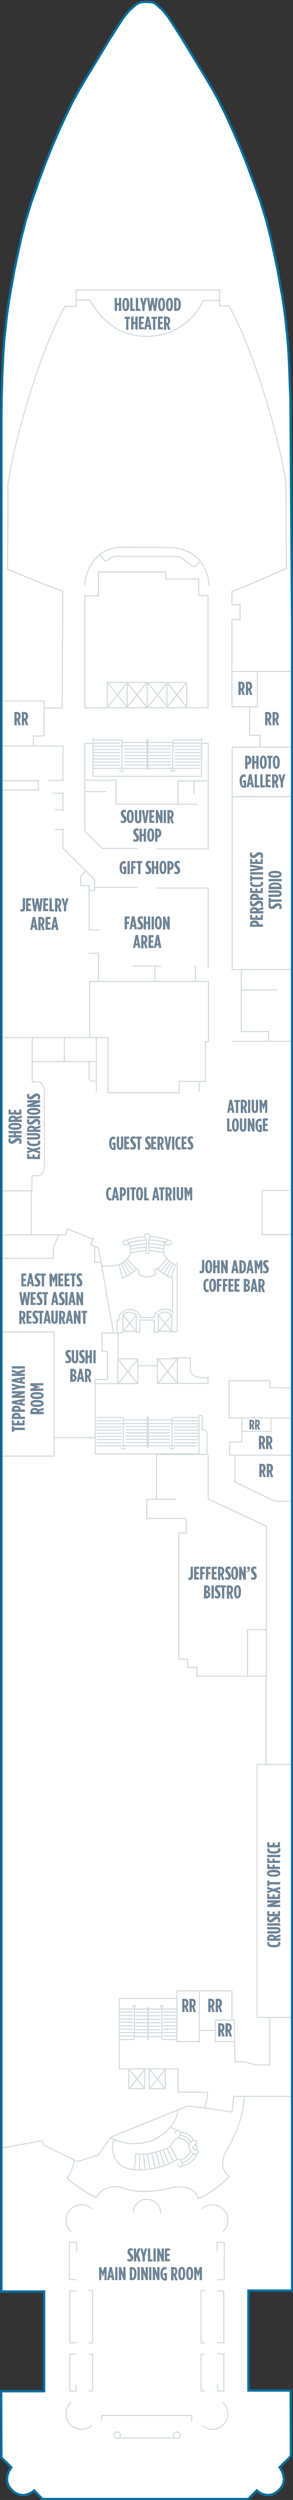 <?xml version="1.0" encoding="utf-8"?>
<!-- Generator: Adobe Illustrator 25.4.1, SVG Export Plug-In . SVG Version: 6.00 Build 0)  -->
<svg version="1.1" id="POA_DECK_05" xmlns="http://www.w3.org/2000/svg" xmlns:xlink="http://www.w3.org/1999/xlink" x="0px"
	 y="0px" width="126.2px" height="1073.4px" viewBox="0 0 126.2 1073.4" style="enable-background:new 0 0 126.2 1073.4;"
	 xml:space="preserve">
<rect x="0" y="0" width="126.2" height="1073.4" fill="#333333" stroke="none"/>
<style type="text/css">
	.st0{fill:#FFFFFF;}
	.st1{fill:none;stroke:#D5DCE0;stroke-width:0.5;}
	.st2{fill:none;stroke:#D5DCE0;stroke-width:0.5;stroke-miterlimit:4;}
	.st3{fill:#6E8496;}
	.st4{fill:none;}
	.st5{fill:none;stroke:#076FA0;stroke-miterlimit:10;}
</style>
<g id="POA_DECK_05_BOTTOM">
	<path class="st0" d="M125.2,1054.7l-4.8,4.7c0,0,4.4,5.3-0.3,9.8c-4.9,4.6-9.5,0.1-9.5,0.1l-3.7,3.7H18.3l-3.6-3.7
		c0,0-4.7,4.6-9.5-0.1c-4.7-4.5-0.3-9.8-0.3-9.8l-4.3-4.2l-0.1-28.5H19v-42.8H0.6V267.7l0-88.7l0.1-8.3l0.2-6.5l0.1-3.2l0.4-8.9
		l0.1-1.6l0.5-6.5l0.2-1.6l0.6-5.6l0.3-2.4l0.7-4.9l0.6-3.5l0.7-3.9l0.5-2.8l0.7-3.9l0.6-2.8l0.7-3.4l0.4-1.7l0.3-1.4l0.7-3.3
		l0.1-0.4l2-7.8l1.7-5.5l0.6-2l2.7-7.6l0.5-1.5l0.5-1.5l0.1-0.1l0.7-1.9l1.3-3.5l0.7-1.8l2.3-5.7l3.2-7.4l0.8-1.8l0.8-1.7l0.9-1.9
		l0.7-1.6l0.8-1.6l1.4-2.8l0.1-0.3l3.1-5.7l3.2-5.4l3.9-6.4l3.4-5.6l3-4.9l3.3-5.2l2.5-3.8l2.4-2.9l2.7-2.4l1.3-0.8l1.5-0.4l1.7-0.1
		l1.7,0.1L65.9,1l1.3,0.8l2.7,2.4l2.4,2.9l2.5,3.8l3.3,5.2l3,4.9l3.4,5.6l3.9,6.4l3.2,5.4l3.1,5.7l0.1,0.3l1.4,2.8l0.8,1.6l0.7,1.5
		l0.9,2l0.8,1.7l0.8,1.8l3.2,7.4l2.3,5.7l0.7,1.8l1.3,3.5l0.7,1.9l0.1,0.1l0.5,1.5l0.6,1.5l2.7,7.6l0.6,2l1.7,5.5l2,7.8l0.1,0.4
		l0.7,3.3l0.3,1.4l0.4,1.7l0,0.1l0.7,3.3l0.6,2.8l0.7,3.9l1.2,6.7l0.6,3.5l0.7,4.9l0.3,2.4l0.6,5.6l0.2,1.6l0.5,6.5l0.1,1.6l0.4,8.9
		l0.1,3.2l0.3,7.4l0.7,96v716.2h-18.8v42.9h18.2L125.2,1054.7L125.2,1054.7z"/>
	<line class="st1" x1="46.4" y1="303.6" x2="54.8" y2="293.1"/>
	<line class="st1" x1="54.8" y1="303.6" x2="46.3" y2="293.1"/>
	<line class="st1" x1="54.8" y1="303.6" x2="63.2" y2="293.1"/>
	<line class="st1" x1="63.2" y1="303.6" x2="54.7" y2="293.1"/>
	<line class="st1" x1="63.7" y1="303.6" x2="72" y2="293.1"/>
	<line class="st1" x1="72.1" y1="303.6" x2="63.6" y2="293.1"/>
	<line class="st1" x1="72" y1="303.6" x2="80.4" y2="293.1"/>
	<line class="st1" x1="80.4" y1="303.6" x2="72" y2="293.1"/>
	<path class="st1" d="M126.1,288.3l-26.2,0V266h3.5v-6.4h-3.5c0,0,0-4.4,0-5.7c4.6-1.4,23.5-9.9,23.5-9.9s-0.3-26.4-0.2-36.2
		c-1.6-13.9-12.6-55.2-24.5-76.4c-2.5,0-4.1,0-4.1,0v-6.9H32.8l0,7.1c-1.3,0-2.4,0-4.9,0C16,153,5,194.3,3.4,208.2
		c0.2,9.8-0.2,36.2-0.2,36.2s19.2,8,23.8,9.4l-0.2,50.2H19v-3L0.6,301"/>
	<polygon class="st1" points="42.4,245.6 71.4,245.6 71.4,248.6 85.6,248.6 85.6,255.7 89.6,255.7 89.6,303.9 36.5,303.9 
		36.5,255.8 42.4,255.8 	"/>
	<path class="st1" d="M32.7,128.8c0,0,3.4,0.1,6,0c1.4,2.1,8,15.6,24.3,15.6c14.8,0,22.5-10.4,24.5-15.4c1.6,0,7.4,0,7.4,0"/>
	<path class="st1" d="M36.4,251.5c0.4-5.5,3.9-16.6,16.4-16.5c12,0.1,20.4,0.1,20.4,0.1s15.6-0.6,16.9,16.5"/>
	<polyline class="st1" points="43.1,238.2 45.3,241 49.1,238.9 77.1,238.9 83.5,243.4 86.3,241 	"/>
	<polyline class="st1" points="46.2,303.5 46.2,293 80.4,293 80.4,303.5 	"/>
	<line class="st1" x1="54.8" y1="292.9" x2="54.8" y2="303.6"/>
	<line class="st1" x1="63.4" y1="292.9" x2="63.4" y2="303.7"/>
	<line class="st1" x1="71.9" y1="293.1" x2="71.9" y2="303.5"/>
	<polyline class="st1" points="40.1,316.9 40.1,333.3 86.8,333.3 86.8,316.9 	"/>
	<polyline class="st1" points="40,319.2 36.5,319.2 36.5,356.7 44,364.3 59.5,364.3 	"/>
	<polyline class="st1" points="67.4,364.5 89.7,364.5 89.7,319.2 86.9,319.2 	"/>
	<polyline class="st1" points="99.9,288.3 99.9,303.5 107.5,303.5 107.5,315.7 112,315.7 112,320.5 	"/>
	<polyline class="st1" points="126,320.8 100,320.8 100,342 126.2,342 	"/>
	<polyline class="st1" points="126,342 100,342.1 100,416.3 126.2,416.3 	"/>
	<polyline class="st1" points="103.9,416.1 103.9,442.9 115.7,442.9 115.7,447 	"/>
	<line class="st1" x1="126" y1="447.1" x2="100" y2="447.1"/>
	<line class="st1" x1="119.3" y1="425" x2="103.9" y2="425"/>
	<polyline class="st1" points="59.3,381 40.7,381 40.7,377.6 27.1,364.2 27.1,355.6 	"/>
	<polyline class="st1" points="67.5,381.3 89.7,381.3 89.7,415.9 	"/>
	<line class="st1" x1="27.1" y1="348.3" x2="27.1" y2="340.1"/>
	<polyline class="st1" points="36.5,356.7 36.5,339.9 45.8,339.9 	"/>
	<polyline class="st1" points="19,303.9 19,316 14.4,316 14.4,320.3 	"/>
	<polyline class="st1" points="0.2,445.5 38.6,445.5 38.6,421.4 89.8,421.4 89.8,447.3 88.5,447.3 88.5,464.3 77.2,464.3 
		77.2,469.2 46.5,469.2 46.5,445.5 38.6,445.5 	"/>
	<path class="st1" d="M13.9,445.7v18.8c0,0,1.8,0,2.8,0s2.4,1.8,2.4,3.8c0,2,0,31.3,0,32.6c0,1.6-1,3.6-2.4,3.8
		c-1.5,0.3-2.9,0.1-2.9,0.1l-0.1,6.5H0.6"/>
	<line class="st1" x1="41.5" y1="455.8" x2="13.6" y2="455.8"/>
	<line class="st1" x1="27.7" y1="455.8" x2="27.7" y2="445.7"/>
	<path class="st1" d="M41.5,468.9v-23.4V468.9z"/>
	<polyline class="st1" points="29.4,527.1 28.2,530.2 0.4,530.2 	"/>
	<line class="st1" x1="13.5" y1="511.2" x2="13.5" y2="530.2"/>
	<polyline class="st1" points="124.9,511.1 112.9,511.1 112.9,530.1 125.8,530.1 	"/>
	<line class="st1" x1="50.9" y1="594.1" x2="59.3" y2="583.6"/>
	<line class="st1" x1="59.3" y1="594.1" x2="50.8" y2="583.6"/>
	
		<rect x="49.7" y="584.5" transform="matrix(1.499998e-03 -1 1 1.499998e-03 -533.854 642.856)" class="st2" width="10.6" height="8.6"/>
	<line class="st1" x1="68" y1="594.1" x2="76.4" y2="583.5"/>
	<line class="st1" x1="76.4" y1="594" x2="67.9" y2="583.5"/>
	<rect x="67.8" y="583.4" class="st1" width="8.6" height="10.6"/>
	<line class="st1" x1="53" y1="571.7" x2="58.7" y2="564.6"/>
	<line class="st1" x1="58.7" y1="571.7" x2="53" y2="564.6"/>
	<path class="st1" d="M52.9,571.6l0-7.1c0,0,1.1-1.1,2.8-1.1s3,1.1,3,1.1l0,7.1L52.9,571.6z"/>
	<line class="st1" x1="68.3" y1="571.7" x2="73.9" y2="564.6"/>
	<line class="st1" x1="73.9" y1="571.7" x2="68.2" y2="564.6"/>
	<path class="st1" d="M68.2,571.6v-7.1c0,0,1.3-1.1,2.8-1.1s3,1.1,3,1.1v7.1H68.2z"/>
	<polyline class="st1" points="42.9,399.3 38.4,399.3 38.4,382.3 40.7,382.3 40.7,381 	"/>
	<polyline class="st1" points="38.2,409.3 42.4,409.3 42.4,421.3 	"/>
	<line class="st1" x1="84.2" y1="414.6" x2="84.2" y2="421.3"/>
	<line class="st1" x1="57.2" y1="414.8" x2="69.4" y2="414.8"/>
	<line class="st1" x1="66.7" y1="415.1" x2="66.7" y2="421.3"/>
	<polyline class="st1" points="41,607.8 41,624.2 85.7,624.2 85.7,607.8 	"/>
	<polyline class="st1" points="59.4,594.1 41,594.1 41,607.8 	"/>
	<path class="st1" d="M67.6,594h22v-2.6c0,0-7.6,1.1-7.6-3.6c0-1.5,0-4.8,0-4.8h-7.9"/>
	<polyline class="st1" points="76.3,541.8 76.3,571.8 73.5,571.8 	"/>
	<polyline class="st1" points="68.4,572 66.4,572 66.4,566.8 60.2,566.8 60.2,572 58.4,572 	"/>
	<polyline class="st1" points="40.4,531.3 39,534.4 42.4,535.8 48.9,572.3 53,572.3 	"/>
	<rect x="0.7" y="571.9" class="st1" width="22.6" height="53.3"/>
	<line class="st1" x1="23.3" y1="617.3" x2="41" y2="617.3"/>
	<polyline class="st1" points="48.9,572.3 43.9,572.3 43.9,580.2 46.3,580.2 46.3,592.3 40.9,592.3 40.9,594.1 	"/>
	<line class="st1" x1="50.9" y1="572.3" x2="50.9" y2="583.4"/>
	<polyline class="st1" points="125.7,595.9 116.2,595.8 116.2,592.8 98.7,592.8 98.7,608.8 125.8,608.8 	"/>
	<polyline class="st1" points="126,624.8 98.9,624.8 98.9,619.1 104.2,619.1 104.2,608.8 	"/>
	<polyline class="st1" points="116.7,609.1 116.7,614.6 103.9,614.6 	"/>
	<polyline class="st1" points="101.2,625.1 101.2,636.3 118.4,644.6 125.8,644.6 	"/>
	<polyline class="st1" points="116.2,866.1 116.2,886.6 110.2,886.6 105.4,885.3 101.2,885.3 100.9,867.3 92.7,867.3 92.7,876.6 
		100.9,876.6 	"/>
	<path class="st1" d="M85.7,607.8h1.4v6c0,0,2.1,0,2.1,2.1s0,8.6,0,8.6H67.4v19.3h-4.2v8.2h17v6.2h-3.2v54.2h3.8v3.5h4v3.8h29.8
		v37.8"/>
	<polyline class="st1" points="114.7,699.3 114.7,655.3 89.7,643.6 89.7,624.7 	"/>
	<polyline class="st1" points="99.9,867.3 99.9,854.8 85.9,854.8 85.9,876.6 76.2,876.6 76.2,854.8 85.9,854.8 	"/>
	<polyline class="st1" points="75.9,858.1 51.4,858.1 51.4,888.3 76.7,888.3 76.7,898.3 89.4,898.3 89.4,900.3 88.2,905.1 
		80.7,904.3 47.7,917.6 42.4,925.3 33.4,928.1 18.9,921.1 18.2,919.1 0.9,922.3 	"/>
	<polyline class="st1" points="125.5,900.1 100.7,900.1 99.9,906.8 88.2,905.1 	"/>
	<line class="st1" x1="55.6" y1="896.9" x2="62.4" y2="888.4"/>
	<line class="st1" x1="62.4" y1="896.9" x2="55.6" y2="888.4"/>
	
		<rect x="54.7" y="889.1" transform="matrix(1.499998e-03 -1 1 1.499998e-03 -833.721 950.165)" class="st2" width="8.5" height="6.9"/>
	<line class="st1" x1="64.4" y1="896.9" x2="71.2" y2="888.4"/>
	<line class="st1" x1="71.2" y1="896.9" x2="64.4" y2="888.4"/>
	<rect x="64.3" y="888.3" class="st1" width="6.9" height="8.5"/>
	<line class="st1" x1="85.9" y1="871.8" x2="92.6" y2="871.8"/>
	<line class="st1" x1="114.7" y1="699.3" x2="114.7" y2="719.8"/>
	<line class="st1" x1="59.3" y1="586.4" x2="67.8" y2="586.4"/>
	<polyline class="st1" points="107.5,303.5 110.9,303.5 110.9,288.3 	"/>
	<line class="st1" x1="0.3" y1="335.2" x2="16.9" y2="335.2"/>
	<polyline class="st1" points="20.8,335.1 27.1,335.1 27.1,320.3 0.5,320.3 	"/>
	<polyline class="st1" points="36.5,335 50,335 50,345.3 76.7,345.3 76.7,335.3 89.7,335.3 	"/>
	<line class="st1" x1="85.8" y1="468.8" x2="85.8" y2="464.3"/>
	<line class="st1" x1="83.6" y1="335.5" x2="83.6" y2="340.8"/>
	<line class="st1" x1="76.7" y1="345.3" x2="85.1" y2="345.3"/>
	<polyline class="st1" points="38.4,382.6 38.4,380.2 34.7,380.2 34.7,376.3 36.8,374.1 	"/>
	<polyline class="st1" points="0.6,339.2 16.5,339.2 16.5,335.3 	"/>
	<line class="st1" x1="22.7" y1="340.6" x2="27.2" y2="340.6"/>
	<line class="st1" x1="23.6" y1="347.7" x2="27.1" y2="347.7"/>
	<line class="st1" x1="23.6" y1="356.2" x2="27.1" y2="356.2"/>
	<path class="st1" d="M38.4,455.8c0,0,0,4.4,0,6.2s0.4,2.2,1.6,2.2s1.7,0,1.7,0"/>
	<path class="st1" d="M43.8,543.6c1.5,0,5.9-0.1,7.4-0.6s4-2.5,4.6-4s0.7-4.7-1.1-6.2c-1.5-0.9-1.8,0.5-1.7,1.1
		c0.9,1.5,2.4,0.1,2.4,0.1"/>
	<path class="st1" d="M76.3,543.2c-0.3-0.1-0.6-0.1-0.8-0.2c-1.5-0.5-4-2.5-4.6-4c-0.6-1.5-0.7-4.7,1.1-6.2c1.5-0.9,1.8,0.5,1.7,1.1
		c-0.9,1.5-2.4,0.1-2.4,0.1"/>
	<path class="st1" d="M50.4,572.3v-5.5h0.8V565c0,0,1.5-2.8,4.7-2.8s4.5,2.8,4.5,2.8v0.7h6.1l-0.1-0.8c0,0,1.3-2.8,4.6-2.8
		c2.6,0.1,3.3,1.2,3.3,1.2v-14.5c0,0-3.4-1.2-5.7-3.2c-2.3-2-2.1,0.3-1.8,0.6s0.4,0.6-0.1,1c-0.4,0.4-3.3,2.3-6.5,0.1
		c-0.4-0.4-0.7-0.6-0.3-1.1c0,0-0.1-2.1-1.3-1c-1.2,1.1-3.7,2.9-5.9,3.5c-0.4-1.2-1.3-5.7-1.3-5.7"/>
	<line class="st1" x1="52.3" y1="542.8" x2="54.8" y2="548.1"/>
	<line class="st1" x1="53.1" y1="542.1" x2="56.3" y2="547"/>
	<line class="st1" x1="54" y1="541.5" x2="57.8" y2="546.1"/>
	<line class="st1" x1="54.9" y1="540.6" x2="58.9" y2="545.2"/>
	<line class="st1" x1="74.4" y1="542.8" x2="71.9" y2="548.1"/>
	<line class="st1" x1="73.6" y1="542.1" x2="70.4" y2="547"/>
	<line class="st1" x1="72.8" y1="541.5" x2="69" y2="546.1"/>
	<line class="st1" x1="71.8" y1="540.6" x2="67.8" y2="545.2"/>
	<line class="st1" x1="73.6" y1="548.7" x2="75.5" y2="543"/>
	<path class="st1" d="M63,532c0,0.9,0,4.9,0,5.6c0,0.7,1.1,0.8,1.1-0.1s0-5.6,0-5.6c1-0.5,0.7-2.2-0.8-2.2
		C61.9,529.7,62,531.6,63,532z"/>
	<path class="st1" d="M54,532.7c3-1.2,5.8-1.5,8.2-1.7"/>
	<path class="st1" d="M55.5,533.6c1.2-0.4,5-1.1,7.1-1.1"/>
	<path class="st1" d="M56.1,535.1c1.5-0.4,4.2-1,6.8-1"/>
	<path class="st1" d="M56.4,536.4c1.3-0.2,3.5-0.9,6.4-0.8"/>
	<path class="st1" d="M56.2,538c1.5-0.4,5.1-1,6.7-1"/>
	<path class="st1" d="M72.9,532.6c-3-1.2-5.8-1.5-8.2-1.7"/>
	<path class="st1" d="M71.3,533.5c-1.2-0.4-5-1.1-7.1-1.1"/>
	<path class="st1" d="M70.8,535c-1.5-0.4-4.2-1-6.8-1"/>
	<path class="st1" d="M70.5,536.3c-1.3-0.2-3.5-0.9-6.4-0.8"/>
	<path class="st1" d="M70.7,537.9c-1.5-0.4-5.1-1-6.7-1"/>
	<polyline class="st1" points="0.5,540.3 23,540.3 23,535.5 25.3,530.3 	"/>
	<polyline class="st1" points="40.8,535.2 40.8,542 43.4,542 	"/>
	<line class="st1" x1="29.1" y1="527.7" x2="40" y2="532"/>
	<line class="st1" x1="67.4" y1="643.8" x2="75.8" y2="643.8"/>
	<polyline class="st1" points="114.6,699.7 106.6,699.7 106.6,719.8 	"/>
	<path class="st1" d="M31.9,927.6c-0.1,2.3-1.6,5.7-3,7.7c1,1.1,9.6,7.3,12.5,8.2c0.5-0.5,1.1-1.5,1.1-1.5s2-2.3,4.6-2.8
		c1.9-0.4,3.4-0.4,5.2,0.1c2.6,0.8,5.4,1.8,10.8,1.6s8.3-1,11-1.6s7.1-0.7,9.9,2.1c0.9,0.9,1.4,2.6,1.4,2.6s6.9-2.7,13.2-9.5
		c-0.6-0.7-1.5-1.7-1.7-2c-0.3-0.4-2.5-4.2,0.8-9.3c1.9-3.5,2.7-5,4-8.1c1.3-3.2,3-7.8,3.5-14.8"/>
	<path class="st1" d="M47.7,917.9c3.2,1.9,10.8,3.9,17.7,1.2c5.4-2.2,10.8-7.4,11.2-13.1"/>
	<path class="st1" d="M49.1,918.5c-1.1,3-1.4,9.8,5.3,12.4c4.3,1.7,16.2,0.6,21.9-3.8c0,0,1,0.2,1.4,0.4c0.6,0.3,1.1,1.8,0.9,2.3
		c-0.5,1.5-1.8,0.5-1.7-0.3"/>
	<path class="st1" d="M75.6,916.1c-0.6-0.9,0.8-2.2,1.8-0.9c0.7,0.9-0.1,1.9-0.5,2.5s-1.3,0.6-2.2,1.7c-0.6,0.7-1.3,2.3-1.3,2.3
		c-3.8,1.8-9.6,3.8-14.9,3.1l-0.6,6.8"/>
	<path class="st1" d="M84.1,923.3c1-0.6,2.3,1,0.4,1.5c-1.5,0.4-2.8-1.2-3-2.4c-0.2-1.2,0.3-3,2.2-3.4c1.4-0.3,1.3,2,0.2,1.6"/>
	<path class="st1" d="M84.9,922c0,0.5-0.4,0.9-0.9,0.9c-0.5,0-0.9-0.4-0.9-0.9s0.4-0.9,0.9-0.9C84.4,921,84.9,921.5,84.9,922z"/>
	<path class="st1" d="M77.6,915.5c1.3,0,3.9,0.5,5.9,3.4"/>
	<path class="st1" d="M77.5,916.8c0.8,0.1,3.5,0.4,4.7,3"/>
	<path class="st1" d="M76.3,918c1-0.2,4.3,0.5,5.2,3.3"/>
	<path class="st1" d="M78.9,929.9c0.8-0.1,5-1.7,5.6-4.9"/>
	<path class="st1" d="M78.7,928.6c0.8-0.3,3.2-1.1,4.4-3.8"/>
	<path class="st1" d="M77.4,927.4c1,0,4.1-1.3,4.5-4.1"/>
	<line class="st1" x1="73.4" y1="913.3" x2="76.3" y2="914.7"/>
	<line class="st1" x1="73.4" y1="921.7" x2="76.4" y2="927.1"/>
	<line class="st1" x1="71.9" y1="922.5" x2="74.8" y2="928.2"/>
	<line class="st1" x1="70.4" y1="923.1" x2="72.8" y2="929.3"/>
	<line class="st1" x1="68.8" y1="923.5" x2="70.9" y2="929.9"/>
	<line class="st1" x1="67.2" y1="924.1" x2="68.9" y2="930.4"/>
	<line class="st1" x1="65.4" y1="924.6" x2="66.9" y2="931.2"/>
	<line class="st1" x1="63.5" y1="924.8" x2="64.6" y2="931.4"/>
	<line class="st1" x1="61.8" y1="925" x2="62.5" y2="931.6"/>
	<line class="st1" x1="60.1" y1="925" x2="60.1" y2="931.7"/>
	<path class="st1" d="M87,948.4c2.7-2.5,6.9-2.3,9.4,0.4c2.5,2.7,2.3,6.9-0.4,9.4"/>
	<path class="st1" d="M39.6,948.4c-2.7-2.5-6.9-2.3-9.4,0.4c-2.5,2.7-2.3,6.9,0.4,9.4"/>
	<path class="st1" d="M87,1041.3c2.7,2.5,6.9,2.3,9.4-0.4c2.5-2.7,2.3-6.9-0.4-9.4"/>
	<path class="st1" d="M39.6,1041.3c-2.7,2.5-6.9,2.3-9.4-0.4c-2.5-2.7-2.3-6.9,0.4-9.4"/>
	<path class="st1" d="M57.3,950.1c0.1-3.3,2.8-5.9,6.1-5.8c3.3,0.1,5.9,2.8,5.8,6.1"/>
	<polyline class="st1" points="33,966.7 33,962.8 29.9,962.8 29.9,978.8 33,978.8 	"/>
	<polyline class="st1" points="33.1,983.6 30.1,983.6 30.1,1005.9 33,1005.9 	"/>
	<polyline class="st1" points="32.9,1010.7 30.1,1010.7 30.1,1026.6 32.8,1026.6 32.8,1023.7 	"/>
	<polyline class="st1" points="38.1,983.5 39.9,983.5 39.9,1006 38.3,1006 	"/>
	<polyline class="st1" points="38.3,1010.8 39.9,1010.8 39.9,1026.6 38.3,1026.6 	"/>
	<polyline class="st1" points="93.5,966.7 93.5,962.8 96.6,962.8 96.6,978.8 93.5,978.8 	"/>
	<polyline class="st1" points="93.4,983.6 96.4,983.6 96.4,1005.9 93.5,1005.9 	"/>
	<polyline class="st1" points="93.6,1010.7 96.4,1010.7 96.4,1026.6 93.7,1026.6 93.7,1023.7 	"/>
	<polyline class="st1" points="88.5,983.5 86.6,983.5 86.6,1006 88.2,1006 	"/>
	<polyline class="st1" points="88.2,1010.8 86.6,1010.8 86.6,1026.6 88.2,1026.6 	"/>
	<polyline class="st1" points="43.8,1039.6 43.8,1037.1 82.6,1037.1 82.6,1039.6 	"/>
	<line class="st1" x1="51.4" y1="1046.8" x2="75.1" y2="1046.8"/>
	<path class="st1" d="M51.9,1045.6c0,0.8-0.6,1.4-1.4,1.4s-1.4-0.6-1.4-1.4c0-0.8,0.6-1.4,1.4-1.4S51.9,1044.9,51.9,1045.6z"/>
	<path class="st1" d="M77.5,1045.6c0,0.8-0.6,1.4-1.4,1.4s-1.4-0.6-1.4-1.4c0-0.8,0.6-1.4,1.4-1.4S77.5,1044.9,77.5,1045.6z"/>
	<path class="st1" d="M75.4,317.7c-0.5,0-0.9,0.2-0.9,0.5"/>
	<line class="st1" x1="86.5" y1="317.7" x2="75.4" y2="317.7"/>
	<line class="st1" x1="74.5" y1="318.2" x2="74.5" y2="320.3"/>
	<line class="st1" x1="74.5" y1="320.3" x2="52.5" y2="320.3"/>
	<path class="st1" d="M52.5,318.2c0-0.3-0.4-0.5-0.9-0.5"/>
	<line class="st1" x1="52.5" y1="320.3" x2="52.5" y2="318.2"/>
	<line class="st1" x1="51.6" y1="317.7" x2="40.4" y2="317.7"/>
	<line class="st1" x1="63.7" y1="330.5" x2="63.7" y2="317.5"/>
	<line class="st1" x1="63.3" y1="330.5" x2="63.3" y2="317.5"/>
	<line class="st1" x1="86" y1="329.9" x2="63.7" y2="329.9"/>
	<line class="st1" x1="63.7" y1="317.5" x2="63.3" y2="317.5"/>
	<line class="st1" x1="63.7" y1="330.5" x2="63.3" y2="330.5"/>
	<line class="st1" x1="63.3" y1="329.9" x2="40.2" y2="329.9"/>
	<line class="st1" x1="63.3" y1="328.5" x2="53.5" y2="328.5"/>
	<line class="st1" x1="63.3" y1="327.1" x2="53.5" y2="327.1"/>
	<line class="st1" x1="63.3" y1="325.7" x2="53.5" y2="325.7"/>
	<line class="st1" x1="63.3" y1="324.4" x2="53.5" y2="324.4"/>
	<line class="st1" x1="63.3" y1="323" x2="53.5" y2="323"/>
	<line class="st1" x1="63.3" y1="321.6" x2="53.5" y2="321.6"/>
	<line class="st1" x1="63.3" y1="318.8" x2="52.6" y2="318.8"/>
	<line class="st1" x1="73.6" y1="328.5" x2="63.7" y2="328.5"/>
	<line class="st1" x1="73.6" y1="327.1" x2="63.7" y2="327.1"/>
	<line class="st1" x1="73.6" y1="325.7" x2="63.7" y2="325.7"/>
	<line class="st1" x1="73.6" y1="324.4" x2="63.7" y2="324.4"/>
	<line class="st1" x1="73.6" y1="323" x2="63.7" y2="323"/>
	<line class="st1" x1="73.6" y1="321.6" x2="63.7" y2="321.6"/>
	<line class="st1" x1="74.5" y1="318.8" x2="63.7" y2="318.8"/>
	<line class="st1" x1="40.2" y1="319.1" x2="51.7" y2="319.1"/>
	<line class="st1" x1="40.3" y1="320.4" x2="52.9" y2="320.4"/>
	<line class="st1" x1="40.1" y1="321.8" x2="51.7" y2="321.8"/>
	<line class="st1" x1="40.3" y1="323.1" x2="51.7" y2="323.1"/>
	<line class="st1" x1="74.4" y1="319.1" x2="86.3" y2="319.1"/>
	<line class="st1" x1="74.4" y1="320.4" x2="86.4" y2="320.4"/>
	<line class="st1" x1="75.3" y1="321.8" x2="86.5" y2="321.8"/>
	<line class="st1" x1="75.3" y1="323.1" x2="86.4" y2="323.1"/>
	<path class="st1" d="M51.6,330.7c0,0.3,0.4,0.5,0.9,0.5c0.5,0,0.9-0.2,0.9-0.5l0,0"/>
	<line class="st1" x1="53.3" y1="330.7" x2="53.3" y2="330.5"/>
	<line class="st1" x1="51.6" y1="330.7" x2="51.6" y2="330.5"/>
	<path class="st1" d="M73.6,330.7c0,0.3,0.4,0.5,0.9,0.5c0.5,0,0.9-0.2,0.9-0.5l0,0"/>
	<line class="st1" x1="75.3" y1="330.7" x2="75.3" y2="330.5"/>
	<line class="st1" x1="73.6" y1="330.7" x2="73.6" y2="330.5"/>
	<line class="st1" x1="52.5" y1="330.5" x2="52.5" y2="320.5"/>
	<line class="st1" x1="40.4" y1="325.9" x2="51.7" y2="325.9"/>
	<line class="st1" x1="40.4" y1="327.2" x2="51.7" y2="327.2"/>
	<line class="st1" x1="40.5" y1="328.6" x2="51.7" y2="328.6"/>
	<line class="st1" x1="40.3" y1="324.5" x2="51.7" y2="324.5"/>
	<line class="st1" x1="74.4" y1="330.5" x2="74.4" y2="320.3"/>
	<line class="st1" x1="75.3" y1="325.9" x2="86.3" y2="325.9"/>
	<line class="st1" x1="75.3" y1="327.2" x2="86.2" y2="327.2"/>
	<line class="st1" x1="75.3" y1="328.6" x2="86.2" y2="328.6"/>
	<line class="st1" x1="75.2" y1="324.5" x2="86.6" y2="324.5"/>
	<path class="st1" d="M57.4,875.7c0.3,0,0.5-0.3,0.5-0.6"/>
	<line class="st1" x1="51.4" y1="875.7" x2="57.4" y2="875.7"/>
	<line class="st1" x1="57.9" y1="875.1" x2="57.9" y2="872.8"/>
	<line class="st1" x1="57.9" y1="872.8" x2="69.6" y2="872.8"/>
	<path class="st1" d="M69.6,875.1c0,0.3,0.2,0.6,0.5,0.6"/>
	<line class="st1" x1="69.6" y1="872.8" x2="69.6" y2="875.1"/>
	<line class="st1" x1="70.1" y1="875.7" x2="76.1" y2="875.7"/>
	<line class="st1" x1="63.6" y1="861.8" x2="63.6" y2="875.9"/>
	<line class="st1" x1="63.8" y1="861.8" x2="63.8" y2="875.9"/>
	<line class="st1" x1="51.7" y1="862.6" x2="63.6" y2="862.6"/>
	<line class="st1" x1="63.6" y1="875.9" x2="63.8" y2="875.9"/>
	<line class="st1" x1="63.6" y1="861.8" x2="63.8" y2="861.8"/>
	<line class="st1" x1="63.8" y1="862.6" x2="76.2" y2="862.6"/>
	<line class="st1" x1="63.8" y1="864" x2="69.1" y2="864"/>
	<line class="st1" x1="63.8" y1="865.5" x2="69.1" y2="865.5"/>
	<line class="st1" x1="63.8" y1="867" x2="69.1" y2="867"/>
	<line class="st1" x1="63.8" y1="868.5" x2="69.1" y2="868.5"/>
	<line class="st1" x1="63.8" y1="870" x2="69.1" y2="870"/>
	<line class="st1" x1="63.8" y1="871.5" x2="69.1" y2="871.5"/>
	<line class="st1" x1="63.8" y1="874.4" x2="69.6" y2="874.4"/>
	<line class="st1" x1="58.3" y1="864" x2="63.6" y2="864"/>
	<line class="st1" x1="58.3" y1="865.5" x2="63.6" y2="865.5"/>
	<line class="st1" x1="58.3" y1="867" x2="63.6" y2="867"/>
	<line class="st1" x1="58.3" y1="868.5" x2="63.6" y2="868.5"/>
	<line class="st1" x1="58.3" y1="870" x2="63.6" y2="870"/>
	<line class="st1" x1="58.3" y1="871.5" x2="63.6" y2="871.5"/>
	<line class="st1" x1="57.8" y1="874.4" x2="63.6" y2="874.4"/>
	<line class="st1" x1="76.3" y1="874.2" x2="70.1" y2="874.2"/>
	<line class="st1" x1="76.2" y1="872.7" x2="69.4" y2="872.7"/>
	<line class="st1" x1="76.3" y1="871.3" x2="70.1" y2="871.3"/>
	<line class="st1" x1="76.2" y1="869.8" x2="70.1" y2="869.8"/>
	<line class="st1" x1="57.9" y1="874.2" x2="51.5" y2="874.2"/>
	<line class="st1" x1="57.9" y1="872.7" x2="51.4" y2="872.7"/>
	<line class="st1" x1="57.4" y1="871.3" x2="51.4" y2="871.3"/>
	<line class="st1" x1="57.4" y1="869.8" x2="51.4" y2="869.8"/>
	<path class="st1" d="M70.1,861.7c0-0.3-0.2-0.6-0.5-0.6c-0.3,0-0.5,0.3-0.5,0.6l0,0"/>
	<line class="st1" x1="69.2" y1="861.7" x2="69.2" y2="861.8"/>
	<line class="st1" x1="70.1" y1="861.7" x2="70.1" y2="861.8"/>
	<path class="st1" d="M58.3,861.7c0-0.3-0.2-0.6-0.5-0.6c-0.3,0-0.5,0.3-0.5,0.6l0,0"/>
	<line class="st1" x1="57.4" y1="861.7" x2="57.4" y2="861.8"/>
	<line class="st1" x1="58.3" y1="861.7" x2="58.3" y2="861.8"/>
	<line class="st1" x1="69.7" y1="861.8" x2="69.7" y2="872.7"/>
	<line class="st1" x1="76.1" y1="866.9" x2="70.1" y2="866.9"/>
	<line class="st1" x1="76.1" y1="865.4" x2="70.1" y2="865.4"/>
	<line class="st1" x1="76.1" y1="863.9" x2="70.1" y2="863.9"/>
	<line class="st1" x1="76.2" y1="868.3" x2="70.1" y2="868.3"/>
	<line class="st1" x1="57.9" y1="861.8" x2="57.9" y2="872.9"/>
	<line class="st1" x1="57.4" y1="866.9" x2="51.5" y2="866.9"/>
	<line class="st1" x1="57.4" y1="865.4" x2="51.5" y2="865.4"/>
	<line class="st1" x1="57.4" y1="863.9" x2="51.6" y2="863.9"/>
	<line class="st1" x1="57.4" y1="868.3" x2="51.4" y2="868.3"/>
	<path class="st1" d="M75,608.6c-0.5,0-0.9,0.2-0.9,0.5"/>
	<line class="st1" x1="85.6" y1="608.6" x2="75" y2="608.6"/>
	<line class="st1" x1="74.1" y1="609.1" x2="74.1" y2="611.2"/>
	<line class="st1" x1="74.1" y1="611.2" x2="53.2" y2="611.2"/>
	<path class="st1" d="M53.2,609.1c0-0.3-0.4-0.5-0.9-0.5"/>
	<line class="st1" x1="53.2" y1="611.2" x2="53.2" y2="609.1"/>
	<line class="st1" x1="52.3" y1="608.6" x2="41.6" y2="608.6"/>
	<line class="st1" x1="63.9" y1="621.4" x2="63.9" y2="608.4"/>
	<line class="st1" x1="63.4" y1="621.4" x2="63.4" y2="608.4"/>
	<line class="st1" x1="85.1" y1="620.8" x2="63.9" y2="620.8"/>
	<line class="st1" x1="63.9" y1="608.4" x2="63.4" y2="608.4"/>
	<line class="st1" x1="63.9" y1="621.4" x2="63.4" y2="621.4"/>
	<line class="st1" x1="63.4" y1="620.8" x2="41.4" y2="620.8"/>
	<line class="st1" x1="63.4" y1="619.4" x2="54.1" y2="619.4"/>
	<line class="st1" x1="63.4" y1="618" x2="54.1" y2="618"/>
	<line class="st1" x1="63.4" y1="616.6" x2="54.1" y2="616.6"/>
	<line class="st1" x1="63.4" y1="615.2" x2="54.1" y2="615.2"/>
	<line class="st1" x1="63.4" y1="613.9" x2="54.1" y2="613.9"/>
	<line class="st1" x1="63.4" y1="612.5" x2="54.1" y2="612.5"/>
	<line class="st1" x1="63.4" y1="609.7" x2="53.2" y2="609.7"/>
	<line class="st1" x1="73.2" y1="619.4" x2="63.9" y2="619.4"/>
	<line class="st1" x1="73.2" y1="618" x2="63.9" y2="618"/>
	<line class="st1" x1="73.2" y1="616.6" x2="63.9" y2="616.6"/>
	<line class="st1" x1="73.2" y1="615.2" x2="63.9" y2="615.2"/>
	<line class="st1" x1="73.2" y1="613.9" x2="63.9" y2="613.9"/>
	<line class="st1" x1="73.2" y1="612.5" x2="63.9" y2="612.5"/>
	<line class="st1" x1="74.1" y1="609.7" x2="63.9" y2="609.7"/>
	<line class="st1" x1="41.4" y1="610" x2="52.4" y2="610"/>
	<line class="st1" x1="41.5" y1="611.3" x2="53.5" y2="611.3"/>
	<line class="st1" x1="41.3" y1="612.7" x2="52.4" y2="612.7"/>
	<line class="st1" x1="41.5" y1="614" x2="52.3" y2="614"/>
	<line class="st1" x1="74" y1="610" x2="85.4" y2="610"/>
	<line class="st1" x1="74" y1="611.3" x2="85.5" y2="611.3"/>
	<line class="st1" x1="74.9" y1="612.7" x2="85.5" y2="612.7"/>
	<line class="st1" x1="74.9" y1="614" x2="85.5" y2="614"/>
	<path class="st1" d="M52.2,621.6c0,0.3,0.4,0.5,0.9,0.5c0.5,0,0.8-0.2,0.8-0.5l0,0"/>
	<line class="st1" x1="53.9" y1="621.6" x2="53.9" y2="621.4"/>
	<line class="st1" x1="52.2" y1="621.6" x2="52.2" y2="621.4"/>
	<path class="st1" d="M73.2,621.6c0,0.3,0.4,0.5,0.8,0.5c0.5,0,0.9-0.2,0.9-0.5l0,0"/>
	<line class="st1" x1="74.9" y1="621.6" x2="74.9" y2="621.4"/>
	<line class="st1" x1="73.2" y1="621.6" x2="73.2" y2="621.4"/>
	<line class="st1" x1="53.1" y1="621.4" x2="53.1" y2="611.3"/>
	<line class="st1" x1="41.6" y1="616.8" x2="52.4" y2="616.8"/>
	<line class="st1" x1="41.6" y1="618.1" x2="52.4" y2="618.1"/>
	<line class="st1" x1="41.7" y1="619.5" x2="52.4" y2="619.5"/>
	<line class="st1" x1="41.5" y1="615.4" x2="52.4" y2="615.4"/>
	<line class="st1" x1="74.1" y1="621.4" x2="74.1" y2="611.2"/>
	<line class="st1" x1="74.9" y1="616.8" x2="85.4" y2="616.8"/>
	<line class="st1" x1="74.9" y1="618.1" x2="85.3" y2="618.1"/>
	<line class="st1" x1="74.9" y1="619.5" x2="85.2" y2="619.5"/>
	<line class="st1" x1="74.8" y1="615.4" x2="85.6" y2="615.4"/>
	<polyline class="st1" points="125.7,866.2 110.7,866.2 110.7,757.6 125.7,757.6 	"/>
	<path class="st3" d="M49.4,127.9h1v2.3h0.8v-2.3h1v5.6h-1v-2.4h-0.8v2.4h-1V127.9z M52.7,130.9v-0.3c0-1.8,0.6-2.7,1.5-2.7
		s1.5,0.9,1.5,2.7v0.3c0,1.8-0.6,2.7-1.5,2.7S52.7,132.7,52.7,130.9z M54.6,130.9v-0.3c0-1.4-0.2-1.8-0.5-1.8s-0.5,0.4-0.5,1.8v0.3
		c0,1.4,0.2,1.8,0.5,1.8S54.6,132.3,54.6,130.9z M56.1,127.9h1v4.7h1v0.9h-2V127.9z M58.5,127.9h1v4.7h1v0.9h-2V127.9z M61.3,131.3
		l-1-3.4h1l0.5,2.1l0.5-2.1h1l-1,3.4v2.2h-1V131.3z M63.3,127.9h1l0.4,3.4l0.5-3.4h0.9l0.5,3.4l0.4-3.4h1l-0.8,5.6h-1l-0.5-3.3
		l-0.5,3.3h-1L63.3,127.9z M68.1,130.9v-0.3c0-1.8,0.6-2.7,1.5-2.7c0.9,0,1.5,0.9,1.5,2.7v0.3c0,1.8-0.6,2.7-1.5,2.7
		C68.7,133.6,68.1,132.7,68.1,130.9z M70.1,130.9v-0.3c0-1.4-0.2-1.8-0.5-1.8s-0.5,0.4-0.5,1.8v0.3c0,1.4,0.2,1.8,0.5,1.8
		S70.1,132.3,70.1,130.9z M71.5,130.9v-0.3c0-1.8,0.6-2.7,1.5-2.7s1.5,0.9,1.5,2.7v0.3c0,1.8-0.6,2.7-1.5,2.7
		C72.1,133.6,71.5,132.7,71.5,130.9z M73.5,130.9v-0.3c0-1.4-0.2-1.8-0.5-1.8c-0.3,0-0.5,0.4-0.5,1.8v0.3c0,1.4,0.2,1.8,0.5,1.8
		C73.3,132.7,73.5,132.3,73.5,130.9z M75,127.9h0.9c1.2,0,2,0.9,2,2.7v0.2c0,1.8-0.7,2.7-2,2.7H75V127.9z M76,132.6
		c0.5,0,0.9-0.4,0.9-1.8v-0.2c0-1.4-0.4-1.8-0.9-1.8h0L76,132.6L76,132.6L76,132.6z M54.4,136.9h-0.7v-0.9H56v0.9h-0.7v4.7h-1
		L54.4,136.9L54.4,136.9z M56.5,135.9h1v2.3h0.8v-2.3h1v5.6h-1v-2.4h-0.8v2.4h-1V135.9z M59.8,135.9H62v0.9h-1.2v1.4h1v0.9h-1v1.4
		H62v0.9h-2.2C59.8,141.5,59.8,135.9,59.8,135.9z M63.2,135.9h1l1.1,5.6h-1l-0.2-1.1h-0.9l-0.2,1.1h-0.9L63.2,135.9z M64.1,139.5
		l-0.3-1.8l-0.3,1.8H64.1z M65.9,136.9h-0.7v-0.9h2.4v0.9h-0.7v4.7h-1V136.9z M68,135.9h2.1v0.9H69v1.4h1v0.9h-1v1.4h1.2v0.9H68
		V135.9z M70.6,135.9h1c1,0,1.7,0.5,1.7,1.8v0.1c0,0.7-0.3,1.2-0.7,1.5l0.8,2.3h-1l-0.6-2h-0.2v2h-1L70.6,135.9L70.6,135.9z
		 M71.7,138.7c0.4,0,0.7-0.2,0.7-0.9v-0.1c0-0.7-0.3-0.9-0.8-0.9h0L71.7,138.7L71.7,138.7z"/>
	<path class="st3" d="M53.8,393.5h2v0.9h-1.1v1.4h0.9v0.9h-0.9v2.3h-1V393.5z M56.9,393.4h1l1.1,5.6h-1l-0.2-1.1h-0.9l-0.2,1.1h-0.9
		L56.9,393.4z M57.7,397.1l-0.3-1.8l-0.3,1.8H57.7z M59.2,398.9v-1c0.3,0.2,0.6,0.3,0.9,0.3c0.3,0,0.5-0.1,0.5-0.5v0
		c0-0.3-0.1-0.4-0.5-1c-0.7-0.8-0.9-1.1-0.9-1.8v0c0-0.9,0.6-1.5,1.4-1.5c0.4,0,0.6,0.1,0.9,0.2v1c-0.3-0.2-0.5-0.3-0.7-0.3
		c-0.3,0-0.5,0.2-0.5,0.5v0c0,0.3,0.1,0.4,0.5,0.9c0.8,0.9,0.9,1.2,0.9,1.9v0c0,0.9-0.6,1.5-1.4,1.5C59.8,399.1,59.4,399,59.2,398.9
		z M61.9,393.5h1v2.3h0.8v-2.3h1v5.6h-1v-2.4h-0.8v2.4h-1C61.9,399.1,61.9,393.5,61.9,393.5z M65.3,393.5h1v5.6h-1V393.5z
		 M66.7,396.4v-0.3c0-1.8,0.6-2.7,1.5-2.7s1.5,0.9,1.5,2.7v0.3c0,1.8-0.6,2.7-1.5,2.7C67.3,399.1,66.7,398.2,66.7,396.4z
		 M68.7,396.4v-0.3c0-1.4-0.2-1.8-0.5-1.8c-0.3,0-0.5,0.4-0.5,1.8v0.3c0,1.4,0.2,1.8,0.5,1.8C68.5,398.2,68.7,397.8,68.7,396.4z
		 M70.2,393.5h0.9l1,2.8v-2.8h1v5.6h-0.9l-1-3v3h-1V393.5z M58.4,401.4h1l1.1,5.6h-1l-0.2-1.1h-0.9l-0.2,1.1h-0.9L58.4,401.4z
		 M59.2,405.1l-0.3-1.8l-0.3,1.8H59.2z M60.8,401.5h1c1,0,1.7,0.5,1.7,1.8v0.1c0,0.7-0.3,1.2-0.7,1.5l0.8,2.3h-1l-0.6-2h-0.2v2h-1
		L60.8,401.5L60.8,401.5L60.8,401.5z M61.8,404.2c0.4,0,0.7-0.2,0.7-0.9v-0.1c0-0.7-0.3-0.9-0.8-0.9h0L61.8,404.2L61.8,404.2z
		 M64,401.5h2.1v0.9H65v1.4h1v0.9h-1v1.4h1.2v0.9H64C64,407.1,64,401.5,64,401.5z M67.4,401.4h1l1.1,5.6h-1l-0.2-1.1h-0.9l-0.2,1.1
		h-0.9L67.4,401.4z M68.2,405.1l-0.3-1.8l-0.3,1.8H68.2z"/>
	<path class="st3" d="M45.7,512.7v-0.2c0-2,0.7-2.7,1.6-2.7c0.3,0,0.4,0,0.6,0.1v1c-0.2-0.1-0.4-0.2-0.5-0.2c-0.4,0-0.7,0.4-0.7,1.8
		v0.2c0,1.5,0.3,1.8,0.8,1.8c0.2,0,0.3-0.1,0.5-0.2v1c-0.2,0.1-0.4,0.2-0.7,0.2C46.4,515.4,45.7,514.6,45.7,512.7z M49.2,509.8h1
		l1.1,5.6h-1l-0.2-1.1h-0.9l-0.2,1.1h-0.9L49.2,509.8z M50,513.4l-0.3-1.8l-0.3,1.8H50z M51.6,509.8h0.9c1.1,0,1.8,0.6,1.8,1.9v0
		c0,1.3-0.7,1.9-1.7,1.9h0v1.8h-1V509.8z M52.6,512.7c0.4,0,0.7-0.3,0.7-1v0c0-0.7-0.3-1-0.7-1h0L52.6,512.7L52.6,512.7L52.6,512.7z
		 M54.7,509.8h1v5.6h-1V509.8z M56.8,510.7h-0.7v-0.9h2.4v0.9h-0.7v4.7h-1L56.8,510.7L56.8,510.7z M58.6,512.7v-0.3
		c0-1.8,0.6-2.7,1.5-2.7s1.5,0.9,1.5,2.7v0.3c0,1.8-0.6,2.7-1.5,2.7S58.6,514.6,58.6,512.7z M60.6,512.7v-0.3c0-1.4-0.2-1.8-0.5-1.8
		s-0.5,0.4-0.5,1.8v0.3c0,1.4,0.2,1.8,0.5,1.8S60.6,514.2,60.6,512.7z M62.1,509.8h1v4.7h1v0.9h-2V509.8z M66.6,509.8h1l1.1,5.6h-1
		l-0.2-1.1h-0.9l-0.2,1.1h-0.9L66.6,509.8z M67.4,513.4l-0.3-1.8l-0.3,1.8H67.4z M69.2,510.7h-0.7v-0.9h2.4v0.9h-0.7v4.7h-1
		L69.2,510.7L69.2,510.7L69.2,510.7z M71.3,509.8h1c1,0,1.7,0.5,1.7,1.8v0.1c0,0.7-0.3,1.2-0.7,1.5l0.8,2.3h-1l-0.6-2h-0.2v2h-1
		L71.3,509.8L71.3,509.8z M72.3,512.5c0.4,0,0.7-0.2,0.7-0.9v-0.1c0-0.7-0.3-0.9-0.8-0.9h0L72.3,512.5L72.3,512.5z M74.5,509.8h1
		v5.6h-1V509.8z M76.1,513.7v-4h1v4.1c0,0.5,0.2,0.7,0.4,0.7s0.4-0.2,0.4-0.7v-4.1h1v4c0,1.2-0.6,1.7-1.4,1.7
		C76.7,515.4,76.1,514.9,76.1,513.7z M79.4,509.8h1l0.7,2l0.7-2h1v5.6h-0.9V512l-0.7,2.1h0l-0.7-2.1v3.4h-0.9L79.4,509.8L79.4,509.8
		z"/>
	<path class="st3" d="M47,490.9v-0.2c0-1.8,0.8-2.7,1.9-2.7c0.3,0,0.5,0.1,0.7,0.2v1c-0.2-0.1-0.5-0.2-0.7-0.2
		c-0.6,0-0.9,0.6-0.9,1.8v0.3c0,1.5,0.4,1.8,0.8,1.8c0,0,0,0,0.1,0v-1.4h-0.5v-0.9h1.4v3c-0.4,0.2-0.6,0.2-1,0.2
		C47.8,493.6,47,492.8,47,490.9z M50.3,492v-4h1v4.1c0,0.5,0.2,0.7,0.4,0.7s0.4-0.2,0.4-0.7V488h1v4c0,1.2-0.6,1.7-1.4,1.7
		S50.3,493.1,50.3,492z M53.6,488h2.1v0.9h-1.2v1.4h1v0.9h-1v1.4h1.2v0.9h-2.2V488z M56.1,493.4v-1c0.3,0.2,0.6,0.3,0.9,0.3
		c0.3,0,0.5-0.1,0.5-0.5v0c0-0.3-0.1-0.4-0.5-1c-0.7-0.8-0.9-1.1-0.9-1.8v0c0-0.9,0.6-1.5,1.4-1.5c0.4,0,0.6,0.1,0.9,0.2v1
		c-0.3-0.2-0.5-0.3-0.7-0.3c-0.3,0-0.5,0.2-0.5,0.5v0c0,0.3,0.1,0.4,0.5,0.9c0.8,0.9,0.9,1.2,0.9,1.9v0c0,0.9-0.6,1.5-1.4,1.5
		C56.8,493.6,56.4,493.5,56.1,493.4z M59.3,488.9h-0.7V488h2.4v0.9h-0.7v4.7h-1L59.3,488.9L59.3,488.9z M62.5,493.4v-1
		c0.3,0.2,0.6,0.3,0.9,0.3c0.3,0,0.5-0.1,0.5-0.5v0c0-0.3-0.1-0.4-0.5-1c-0.7-0.8-0.9-1.1-0.9-1.8v0c0-0.9,0.6-1.5,1.4-1.5
		c0.4,0,0.6,0.1,0.9,0.2v1c-0.3-0.2-0.5-0.3-0.7-0.3c-0.3,0-0.5,0.2-0.5,0.5v0c0,0.3,0.1,0.4,0.5,0.9c0.8,0.9,0.9,1.2,0.9,1.9v0
		c0,0.9-0.6,1.5-1.4,1.5C63.1,493.6,62.8,493.5,62.5,493.4z M65.2,488h2.1v0.9h-1.2v1.4h1v0.9h-1v1.4h1.2v0.9h-2.2V488z M67.8,488h1
		c1,0,1.7,0.5,1.7,1.8v0.1c0,0.7-0.3,1.2-0.7,1.5l0.8,2.3h-1l-0.6-2h-0.2v2h-1L67.8,488L67.8,488L67.8,488z M68.9,490.8
		c0.4,0,0.7-0.2,0.7-0.9v-0.1c0-0.7-0.3-0.9-0.8-0.9h0L68.9,490.8L68.9,490.8z M70.8,488h1l0.5,3.6l0.5-3.6h1l-1,5.6h-1L70.8,488z
		 M74.1,488h1v5.6h-1V488z M75.5,490.9v-0.2c0-2,0.7-2.7,1.6-2.7c0.3,0,0.4,0,0.6,0.1v1c-0.2-0.1-0.4-0.2-0.5-0.2
		c-0.4,0-0.7,0.4-0.7,1.8v0.2c0,1.5,0.3,1.8,0.8,1.8c0.2,0,0.3-0.1,0.5-0.2v1c-0.2,0.1-0.4,0.2-0.7,0.2
		C76.2,493.6,75.5,492.8,75.5,490.9z M78.3,488h2.1v0.9h-1.2v1.4h1v0.9h-1v1.4h1.2v0.9h-2.2V488z M80.8,493.4v-1
		c0.3,0.2,0.6,0.3,0.9,0.3c0.3,0,0.5-0.1,0.5-0.5v0c0-0.3-0.1-0.4-0.5-1c-0.7-0.8-0.9-1.1-0.9-1.8v0c0-0.9,0.6-1.5,1.4-1.5
		c0.4,0,0.6,0.1,0.9,0.2v1c-0.3-0.2-0.5-0.3-0.7-0.3c-0.3,0-0.5,0.2-0.5,0.5v0c0,0.3,0.1,0.4,0.5,0.9c0.8,0.9,0.9,1.2,0.9,1.9v0
		c0,0.9-0.6,1.5-1.4,1.5C81.5,493.6,81.1,493.5,80.8,493.4z"/>
	<path class="st3" d="M52,353.2v-1c0.3,0.2,0.6,0.3,0.9,0.3c0.3,0,0.5-0.1,0.5-0.5v0c0-0.3-0.1-0.4-0.5-1c-0.7-0.8-0.9-1.1-0.9-1.8
		v0c0-0.9,0.6-1.5,1.4-1.5c0.4,0,0.6,0.1,0.9,0.2v1c-0.3-0.2-0.5-0.3-0.7-0.3c-0.3,0-0.5,0.2-0.5,0.5v0c0,0.3,0.1,0.4,0.5,0.9
		c0.8,0.9,0.9,1.2,0.9,1.9v0c0,0.9-0.6,1.5-1.4,1.5C52.7,353.4,52.3,353.3,52,353.2z M54.6,350.7v-0.3c0-1.8,0.6-2.7,1.5-2.7
		s1.5,0.9,1.5,2.7v0.3c0,1.8-0.6,2.7-1.5,2.7C55.2,353.5,54.6,352.6,54.6,350.7z M56.6,350.7v-0.3c0-1.4-0.2-1.8-0.5-1.8
		c-0.3,0-0.5,0.4-0.5,1.8v0.3c0,1.4,0.2,1.8,0.5,1.8C56.4,352.6,56.6,352.2,56.6,350.7z M58.1,351.8v-4h1v4.1c0,0.5,0.2,0.7,0.4,0.7
		s0.4-0.2,0.4-0.7v-4.1h1v4c0,1.2-0.6,1.7-1.4,1.7C58.7,353.5,58.1,352.9,58.1,351.8z M61.1,347.8h1l0.5,3.6l0.5-3.6h1l-1,5.6h-1
		L61.1,347.8z M64.4,347.8h2.1v0.9h-1.2v1.4h1v0.9h-1v1.4h1.2v0.9h-2.2V347.8z M67.1,347.8H68l1,2.8v-2.8h1v5.6h-0.9l-1-3v3h-1
		V347.8z M70.5,347.8h1v5.6h-1V347.8z M72.1,347.8h1c1,0,1.7,0.5,1.7,1.8v0.1c0,0.7-0.3,1.2-0.7,1.5l0.8,2.3h-1l-0.6-2h-0.2v2h-1
		L72.1,347.8L72.1,347.8L72.1,347.8z M73.1,350.6c0.4,0,0.7-0.2,0.7-0.9v-0.1c0-0.7-0.3-0.9-0.8-0.9h0L73.1,350.6L73.1,350.6z
		 M57.4,361.2v-1c0.3,0.2,0.6,0.3,0.9,0.3c0.3,0,0.5-0.1,0.5-0.5v0c0-0.3-0.1-0.4-0.5-1c-0.7-0.8-0.9-1.1-0.9-1.8v0
		c0-0.9,0.6-1.5,1.4-1.5c0.4,0,0.6,0.1,0.9,0.2v1c-0.3-0.2-0.5-0.3-0.7-0.3c-0.3,0-0.5,0.2-0.5,0.5v0c0,0.3,0.1,0.4,0.5,0.9
		c0.8,0.9,0.9,1.2,0.9,1.9v0c0,0.9-0.6,1.5-1.4,1.5C58,361.4,57.7,361.3,57.4,361.2z M60.1,355.8h1v2.3h0.8v-2.3h1v5.6h-1V359h-0.8
		v2.4h-1V355.8z M63.4,358.7v-0.3c0-1.8,0.6-2.7,1.5-2.7s1.5,0.9,1.5,2.7v0.3c0,1.8-0.6,2.7-1.5,2.7C64,361.5,63.4,360.6,63.4,358.7
		z M65.4,358.7v-0.3c0-1.4-0.2-1.8-0.5-1.8c-0.3,0-0.5,0.4-0.5,1.8v0.3c0,1.4,0.2,1.8,0.5,1.8C65.2,360.6,65.4,360.2,65.4,358.7z
		 M66.8,355.8h0.9c1.1,0,1.8,0.6,1.8,1.9v0c0,1.3-0.7,1.9-1.7,1.9h0v1.8h-1L66.8,355.8L66.8,355.8z M67.8,358.7c0.4,0,0.7-0.3,0.7-1
		v0c0-0.7-0.3-1-0.7-1h0L67.8,358.7L67.8,358.7L67.8,358.7z"/>
	<path class="st3" d="M8.8,391.3v-1c0.2,0.1,0.3,0.1,0.5,0.1c0.3,0,0.5-0.2,0.5-0.6v-4.1h1v4.2c0,1-0.5,1.5-1.3,1.5
		C9.2,391.4,9,391.3,8.8,391.3z M11.3,385.7h2.1v0.9h-1.2v1.4h1v0.9h-1v1.4h1.2v0.9h-2.2V385.7z M13.7,385.7h1l0.4,3.4l0.5-3.4h0.9
		l0.5,3.4l0.4-3.4h1l-0.8,5.6h-1L16,388l-0.5,3.3h-1L13.7,385.7z M18.7,385.7h2.1v0.9h-1.2v1.4h1v0.9h-1v1.4h1.2v0.9h-2.2V385.7z
		 M21.3,385.7h1v4.7h1v0.9h-2V385.7z M23.7,385.7h1c1,0,1.7,0.5,1.7,1.8v0.1c0,0.7-0.3,1.2-0.7,1.5l0.8,2.3h-1l-0.6-2h-0.2v2h-1
		V385.7z M24.8,388.5c0.4,0,0.7-0.2,0.7-0.9v-0.1c0-0.7-0.3-0.9-0.8-0.9h0L24.8,388.5L24.8,388.5z M27.5,389.1l-1-3.4h1l0.5,2.1
		l0.5-2.1h1l-1,3.4v2.2h-1V389.1z M14.1,393.7h1l1.1,5.6h-1l-0.2-1.1h-0.9l-0.2,1.1H13L14.1,393.7z M14.9,397.3l-0.3-1.8l-0.3,1.8
		H14.9z M16.5,393.7h1c1,0,1.7,0.5,1.7,1.8v0.1c0,0.7-0.3,1.2-0.7,1.5l0.8,2.3h-1l-0.6-2h-0.2v2h-1L16.5,393.7L16.5,393.7z
		 M17.5,396.5c0.4,0,0.7-0.2,0.7-0.9v-0.1c0-0.7-0.3-0.9-0.8-0.9h0L17.5,396.5L17.5,396.5z M19.7,393.7h2.1v0.9h-1.2v1.4h1v0.9h-1
		v1.4h1.2v0.9h-2.2V393.7z M23.1,393.7h1l1.1,5.6h-1l-0.2-1.1h-0.9l-0.2,1.1H22L23.1,393.7z M23.9,397.3l-0.3-1.8l-0.3,1.8H23.9z"/>
	<path class="st3" d="M107.7,397.9v-0.9c0-1.1,0.6-1.8,1.9-1.8h0c1.3,0,1.9,0.7,1.9,1.7v0h1.8v1L107.7,397.9L107.7,397.9z
		 M110.6,397c0-0.4-0.3-0.7-1-0.7h0c-0.7,0-1,0.3-1,0.7v0L110.6,397L110.6,397z M107.7,394.9v-2.1h0.9v1.2h1.4v-1h0.9v1h1.4v-1.2
		h0.9v2.2L107.7,394.9L107.7,394.9z M107.7,392.2v-1c0-1,0.5-1.7,1.8-1.7h0.1c0.7,0,1.2,0.3,1.5,0.7l2.3-0.8v1l-2,0.6v0.2h2v1
		L107.7,392.2L107.7,392.2z M110.4,391.2c0-0.4-0.2-0.7-0.9-0.7h-0.1c-0.7,0-0.9,0.3-0.9,0.8v0L110.4,391.2L110.4,391.2z
		 M113.1,389.2h-1c0.2-0.3,0.3-0.6,0.3-0.9c0-0.3-0.1-0.5-0.5-0.5h0c-0.3,0-0.4,0.1-1,0.5c-0.8,0.7-1.1,0.9-1.8,0.9h0
		c-0.9,0-1.5-0.6-1.5-1.4c0-0.4,0.1-0.6,0.2-0.9h1c-0.2,0.3-0.3,0.5-0.3,0.7c0,0.3,0.2,0.5,0.5,0.5h0c0.3,0,0.4-0.1,0.9-0.5
		c0.9-0.8,1.2-0.9,1.9-0.9h0c0.9,0,1.5,0.6,1.5,1.4C113.3,388.6,113.2,388.9,113.1,389.2z M107.7,386.4v-0.9c0-1.1,0.6-1.8,1.9-1.8
		h0c1.3,0,1.9,0.7,1.9,1.7v0h1.8v1H107.7z M110.6,385.5c0-0.4-0.3-0.7-1-0.7h0c-0.7,0-1,0.3-1,0.7v0L110.6,385.5L110.6,385.5z
		 M107.7,383.4v-2.1h0.9v1.2h1.4v-1h0.9v1h1.4v-1.2h0.9v2.2L107.7,383.4L107.7,383.4z M110.6,380.9h-0.2c-2,0-2.7-0.7-2.7-1.6
		c0-0.3,0-0.4,0.1-0.6h1c-0.1,0.2-0.2,0.4-0.2,0.5c0,0.4,0.4,0.7,1.8,0.7h0.2c1.5,0,1.8-0.3,1.8-0.8c0-0.2-0.1-0.3-0.2-0.5h1
		c0.1,0.2,0.2,0.4,0.2,0.7C113.3,380.2,112.5,380.9,110.6,380.9z M108.6,377.6v0.7h-0.9v-2.4h0.9v0.7h4.7v1L108.6,377.6L108.6,377.6
		z M107.7,375.5v-1h5.6v1H107.7z M107.7,374.2v-1l3.6-0.5l-3.6-0.5v-1l5.6,1v1L107.7,374.2z M107.7,370.9v-2.1h0.9v1.2h1.4v-1h0.9v1
		h1.4v-1.2h0.9v2.2L107.7,370.9L107.7,370.9z M113.1,368.4h-1c0.2-0.3,0.3-0.6,0.3-0.9c0-0.3-0.1-0.5-0.5-0.5h0
		c-0.3,0-0.4,0.1-1,0.5c-0.8,0.7-1.1,0.9-1.8,0.9h0c-0.9,0-1.5-0.6-1.5-1.4c0-0.4,0.1-0.6,0.2-0.9h1c-0.2,0.3-0.3,0.5-0.3,0.7
		c0,0.3,0.2,0.5,0.5,0.5h0c0.3,0,0.4-0.1,0.9-0.5c0.9-0.8,1.2-0.9,1.9-0.9h0c0.9,0,1.5,0.6,1.5,1.4
		C113.3,367.8,113.2,368.1,113.1,368.4z M121.1,390.3h-1c0.2-0.3,0.3-0.6,0.3-0.9c0-0.3-0.1-0.5-0.5-0.5h0c-0.3,0-0.4,0.1-1,0.5
		c-0.8,0.7-1.1,0.9-1.8,0.9h0c-0.9,0-1.5-0.6-1.5-1.4c0-0.4,0.1-0.6,0.2-0.9h1c-0.2,0.3-0.3,0.5-0.3,0.7c0,0.3,0.2,0.5,0.5,0.5h0
		c0.3,0,0.4-0.1,0.9-0.5c0.9-0.8,1.2-0.9,1.9-0.9h0c0.9,0,1.5,0.6,1.5,1.4C121.3,389.7,121.2,390,121.1,390.3z M116.6,387.2v0.7
		h-0.9v-2.4h0.9v0.7h4.7v1L116.6,387.2L116.6,387.2z M119.6,385.1h-4v-1h4.1c0.5,0,0.7-0.2,0.7-0.4s-0.2-0.4-0.7-0.4h-4.1v-1h4
		c1.2,0,1.7,0.6,1.7,1.4C121.3,384.5,120.8,385.1,119.6,385.1z M115.7,381.8v-0.9c0-1.2,0.9-2,2.7-2h0.2c1.8,0,2.7,0.7,2.7,2v0.9
		H115.7z M120.4,380.7c0-0.5-0.4-0.9-1.8-0.9h-0.2c-1.4,0-1.8,0.4-1.8,0.9v0L120.4,380.7L120.4,380.7z M115.7,378.4v-1h5.6v1H115.7z
		 M118.6,376.9h-0.3c-1.8,0-2.7-0.6-2.7-1.5s0.9-1.5,2.7-1.5h0.3c1.8,0,2.7,0.6,2.7,1.5S120.5,376.9,118.6,376.9z M118.6,374.9h-0.3
		c-1.4,0-1.8,0.2-1.8,0.5s0.4,0.5,1.8,0.5h0.3c1.4,0,1.8-0.2,1.8-0.5S120.1,374.9,118.6,374.9z"/>
	<path class="st3" d="M9.1,491.1h-1c0.2-0.3,0.3-0.6,0.3-0.9c0-0.3-0.1-0.5-0.5-0.5h0c-0.3,0-0.4,0.1-1,0.5
		c-0.8,0.7-1.1,0.9-1.8,0.9h0c-0.9,0-1.5-0.6-1.5-1.4c0-0.4,0.1-0.6,0.2-0.9h1c-0.2,0.3-0.3,0.5-0.3,0.7c0,0.3,0.2,0.5,0.5,0.5h0
		c0.3,0,0.4-0.1,0.9-0.5c0.9-0.8,1.2-0.9,1.9-0.9h0c0.9,0,1.5,0.6,1.5,1.4C9.3,490.5,9.2,490.9,9.1,491.1z M3.7,488.4v-1H6v-0.8H3.7
		v-1h5.6v1H6.9v0.8h2.4v1H3.7z M6.6,485.1H6.3c-1.8,0-2.7-0.6-2.7-1.5s0.9-1.5,2.7-1.5h0.3c1.8,0,2.7,0.6,2.7,1.5
		S8.5,485.1,6.6,485.1z M6.6,483.1H6.3c-1.4,0-1.8,0.2-1.8,0.5s0.4,0.5,1.8,0.5h0.3c1.4,0,1.8-0.2,1.8-0.5S8.1,483.1,6.6,483.1z
		 M3.7,481.7v-1c0-1,0.5-1.7,1.8-1.7h0.1c0.7,0,1.2,0.3,1.5,0.7l2.3-0.8v1l-2,0.6v0.2h2v1L3.7,481.7L3.7,481.7z M6.4,480.7
		c0-0.4-0.2-0.7-0.9-0.7H5.5c-0.7,0-0.9,0.3-0.9,0.8v0L6.4,480.7L6.4,480.7z M3.7,478.5v-2.1h0.9v1.2H6v-1h0.9v1h1.4v-1.2h0.9v2.2
		L3.7,478.5L3.7,478.5z M11.7,497.6v-2.1h0.9v1.2H14v-1h0.9v1h1.4v-1.2h0.9v2.2L11.7,497.6L11.7,497.6z M14.4,494.3l-2.7,0.9v-1
		l1.6-0.4l-1.6-0.4v-1l2.7,0.9l2.9-0.9v1l-1.7,0.5l1.7,0.5v1L14.4,494.3z M14.6,492.1h-0.2c-2,0-2.7-0.7-2.7-1.6
		c0-0.3,0-0.4,0.1-0.6h1c-0.1,0.2-0.2,0.4-0.2,0.5c0,0.4,0.4,0.7,1.8,0.7h0.2c1.5,0,1.8-0.3,1.8-0.8c0-0.2-0.1-0.3-0.2-0.5h1
		c0.1,0.2,0.2,0.4,0.2,0.7C17.3,491.4,16.5,492.1,14.6,492.1z M15.6,489.3h-4v-1h4.1c0.5,0,0.7-0.2,0.7-0.4c0-0.2-0.2-0.4-0.7-0.4
		h-4.1v-1h4c1.2,0,1.7,0.6,1.7,1.4C17.3,488.7,16.8,489.3,15.6,489.3z M11.7,486v-1c0-1,0.5-1.7,1.8-1.7h0.1c0.7,0,1.2,0.3,1.5,0.7
		l2.3-0.8v1l-2,0.6v0.2h2v1L11.7,486C11.7,486,11.7,486,11.7,486z M14.4,485c0-0.4-0.2-0.7-0.9-0.7h-0.1c-0.7,0-0.9,0.3-0.9,0.8v0
		L14.4,485C14.4,485,14.4,485,14.4,485z M17.1,482.9h-1c0.2-0.3,0.3-0.6,0.3-0.9c0-0.3-0.1-0.5-0.5-0.5h0c-0.3,0-0.4,0.1-1,0.5
		c-0.8,0.7-1.1,0.9-1.8,0.9h0c-0.9,0-1.5-0.6-1.5-1.4c0-0.4,0.1-0.6,0.2-0.9h1c-0.2,0.3-0.3,0.5-0.3,0.7c0,0.3,0.2,0.5,0.5,0.5h0
		c0.3,0,0.4-0.1,0.9-0.5c0.9-0.8,1.2-0.9,1.9-0.9h0c0.9,0,1.5,0.6,1.5,1.4C17.3,482.3,17.2,482.6,17.1,482.9z M11.7,480.2v-1h5.6v1
		H11.7z M14.6,478.7h-0.3c-1.8,0-2.7-0.6-2.7-1.5c0-0.9,0.9-1.5,2.7-1.5h0.3c1.8,0,2.7,0.6,2.7,1.5
		C17.3,478.1,16.5,478.7,14.6,478.7z M14.6,476.7h-0.3c-1.4,0-1.8,0.2-1.8,0.5c0,0.3,0.4,0.5,1.8,0.5h0.3c1.4,0,1.8-0.2,1.8-0.5
		C16.5,476.9,16,476.7,14.6,476.7z M11.7,475.3v-0.9l2.8-1h-2.8v-1h5.6v0.9l-3,1h3v1L11.7,475.3L11.7,475.3z M17.1,472h-1
		c0.2-0.3,0.3-0.6,0.3-0.9c0-0.3-0.1-0.5-0.5-0.5h0c-0.3,0-0.4,0.1-1,0.5c-0.8,0.7-1.1,0.9-1.8,0.9h0c-0.9,0-1.5-0.6-1.5-1.4
		c0-0.4,0.1-0.6,0.2-0.9h1c-0.2,0.3-0.3,0.5-0.3,0.7c0,0.3,0.2,0.5,0.5,0.5h0c0.3,0,0.4-0.1,0.9-0.5c0.9-0.8,1.2-0.9,1.9-0.9h0
		c0.9,0,1.5,0.6,1.5,1.4C17.3,471.4,17.2,471.7,17.1,472z"/>
	<path class="st3" d="M98.9,472.2h1l1.1,5.6h-1l-0.2-1.1H99l-0.2,1.1h-0.9L98.9,472.2z M99.7,475.9l-0.3-1.8l-0.3,1.8H99.7z
		 M101.6,473.2h-0.7v-0.9h2.4v0.9h-0.7v4.7h-1L101.6,473.2L101.6,473.2z M103.7,472.2h1c1,0,1.7,0.5,1.7,1.8v0.1
		c0,0.7-0.3,1.2-0.7,1.5l0.8,2.3h-1l-0.6-2h-0.2v2h-1L103.7,472.2L103.7,472.2L103.7,472.2z M104.7,475c0.4,0,0.7-0.2,0.7-0.9V474
		c0-0.7-0.3-0.9-0.8-0.9h0L104.7,475L104.7,475z M106.8,472.2h1v5.6h-1V472.2z M108.4,476.2v-4h1v4.1c0,0.5,0.2,0.7,0.4,0.7
		s0.4-0.2,0.4-0.7v-4.1h1v4c0,1.2-0.6,1.7-1.4,1.7C109,477.9,108.4,477.4,108.4,476.2z M111.7,472.2h1l0.7,2l0.7-2h1v5.6h-0.9v-3.4
		l-0.7,2.1h0l-0.7-2.1v3.4h-0.9L111.7,472.2L111.7,472.2z M97.8,480.2h1v4.7h1v0.9h-2V480.2z M99.9,483.2v-0.3
		c0-1.8,0.6-2.7,1.5-2.7s1.5,0.9,1.5,2.7v0.3c0,1.8-0.6,2.7-1.5,2.7S99.9,485,99.9,483.2z M101.9,483.2v-0.3c0-1.4-0.2-1.8-0.5-1.8
		s-0.5,0.4-0.5,1.8v0.3c0,1.4,0.2,1.8,0.5,1.8S101.9,484.6,101.9,483.2z M103.3,484.2v-4h1v4.1c0,0.5,0.2,0.7,0.4,0.7
		s0.4-0.2,0.4-0.7v-4.1h1v4c0,1.2-0.6,1.7-1.4,1.7C103.9,485.9,103.3,485.4,103.3,484.2z M106.7,480.2h0.9l1,2.8v-2.8h1v5.6h-0.9
		l-1-3v3h-1C106.7,485.8,106.7,480.2,106.7,480.2z M110,483.1V483c0-1.8,0.8-2.7,1.9-2.7c0.3,0,0.5,0.1,0.7,0.2v1
		c-0.2-0.1-0.5-0.2-0.7-0.2c-0.6,0-0.9,0.6-0.9,1.8v0.3c0,1.5,0.4,1.8,0.8,1.8c0,0,0,0,0.1,0v-1.4h-0.5v-0.9h1.4v3
		c-0.4,0.2-0.6,0.2-1,0.2C110.8,485.9,110,485.1,110,483.1z M113.3,480.2h2.1v0.9h-1.2v1.4h1v0.9h-1v1.4h1.2v0.9h-2.2V480.2z"/>
	<path class="st3" d="M9.2,546.8h2.1v0.9h-1.2v1.4h1v0.9h-1v1.4h1.2v0.9H9.2V546.8z M12.6,546.7h1l1.1,5.6h-1l-0.2-1.1h-0.9
		l-0.2,1.1h-0.9L12.6,546.7z M13.4,550.4l-0.3-1.8l-0.3,1.8H13.4z M14.9,552.2v-1c0.3,0.2,0.6,0.3,0.9,0.3c0.3,0,0.5-0.1,0.5-0.5v0
		c0-0.3-0.1-0.4-0.5-1c-0.7-0.8-0.9-1.1-0.9-1.8v0c0-0.9,0.6-1.5,1.4-1.5c0.4,0,0.6,0.1,0.9,0.2v1c-0.3-0.2-0.5-0.3-0.7-0.3
		c-0.3,0-0.5,0.2-0.5,0.5v0c0,0.3,0.1,0.4,0.5,0.9c0.8,0.9,0.9,1.2,0.9,1.9v0c0,0.9-0.6,1.5-1.4,1.5
		C15.5,552.4,15.2,552.3,14.9,552.2z M18,547.7h-0.7v-0.9h2.4v0.9H19v4.7h-1V547.7z M21.3,546.8h1l0.7,2l0.7-2h1v5.6h-0.9V549
		l-0.7,2.1h0l-0.7-2.1v3.4h-0.9C21.3,552.3,21.3,546.8,21.3,546.8z M25.2,546.8h2.1v0.9h-1.2v1.4h1v0.9h-1v1.4h1.2v0.9h-2.2V546.8z
		 M27.9,546.8H30v0.9h-1.2v1.4h1v0.9h-1v1.4H30v0.9h-2.2V546.8z M31,547.7h-0.7v-0.9h2.4v0.9H32v4.7h-1L31,547.7L31,547.7z
		 M33,552.2v-1c0.3,0.2,0.6,0.3,0.9,0.3c0.3,0,0.5-0.1,0.5-0.5v0c0-0.3-0.1-0.4-0.5-1c-0.7-0.8-0.9-1.1-0.9-1.8v0
		c0-0.9,0.6-1.5,1.4-1.5c0.4,0,0.6,0.1,0.9,0.2v1c-0.3-0.2-0.5-0.3-0.7-0.3c-0.3,0-0.5,0.2-0.5,0.5v0c0,0.3,0.1,0.4,0.5,0.9
		c0.8,0.9,0.9,1.2,0.9,1.9v0c0,0.9-0.6,1.5-1.4,1.5C33.6,552.4,33.3,552.3,33,552.2z M8.3,554.8h1l0.4,3.4l0.5-3.4h0.9l0.5,3.4
		l0.4-3.4h1l-0.8,5.6h-1l-0.5-3.3l-0.5,3.3h-1L8.3,554.8z M13.3,554.8h2.1v0.9h-1.2v1.4h1v0.9h-1v1.4h1.2v0.9h-2.2V554.8z
		 M15.8,560.2v-1c0.3,0.2,0.6,0.3,0.9,0.3c0.3,0,0.5-0.1,0.5-0.5v0c0-0.3-0.1-0.4-0.5-1c-0.7-0.8-0.9-1.1-0.9-1.8v0
		c0-0.9,0.6-1.5,1.4-1.5c0.4,0,0.6,0.1,0.9,0.2v1c-0.3-0.2-0.5-0.3-0.7-0.3c-0.3,0-0.5,0.2-0.5,0.5v0c0,0.3,0.1,0.4,0.5,0.9
		c0.8,0.9,0.9,1.2,0.9,1.9v0c0,0.9-0.6,1.5-1.4,1.5C16.5,560.4,16.1,560.3,15.8,560.2z M19,555.7h-0.7v-0.9h2.4v0.9h-0.7v4.7h-1
		L19,555.7L19,555.7z M23.1,554.7h1l1.1,5.6h-1l-0.2-1.1h-0.9l-0.2,1.1H22L23.1,554.7z M23.9,558.4l-0.3-1.8l-0.3,1.8H23.9z
		 M25.4,560.2v-1c0.3,0.2,0.6,0.3,0.9,0.3c0.3,0,0.5-0.1,0.5-0.5v0c0-0.3-0.1-0.4-0.5-1c-0.7-0.8-0.9-1.1-0.9-1.8v0
		c0-0.9,0.6-1.5,1.4-1.5c0.4,0,0.6,0.1,0.9,0.2v1c-0.3-0.2-0.5-0.3-0.7-0.3c-0.3,0-0.5,0.2-0.5,0.5v0c0,0.3,0.1,0.4,0.5,0.9
		c0.8,0.9,0.9,1.2,0.9,1.9v0c0,0.9-0.6,1.5-1.4,1.5C26,560.4,25.7,560.3,25.4,560.2z M28.1,554.8h1v5.6h-1V554.8z M30.5,554.7h1
		l1.1,5.6h-1l-0.2-1.1h-0.9l-0.2,1.1h-0.9L30.5,554.7z M31.3,558.4l-0.3-1.8l-0.3,1.8H31.3z M32.9,554.8h0.9l1,2.8v-2.8h1v5.6h-0.9
		l-1-3v3h-1C32.9,560.3,32.9,554.8,32.9,554.8z M8.3,562.8h1c1,0,1.7,0.5,1.7,1.8v0.1c0,0.7-0.3,1.2-0.7,1.5l0.8,2.3h-1l-0.6-2H9.3
		v2h-1V562.8z M9.3,565.5c0.4,0,0.7-0.2,0.7-0.9v-0.1c0-0.7-0.3-0.9-0.8-0.9h0L9.3,565.5L9.3,565.5z M11.5,562.8h2.1v0.9h-1.2v1.4h1
		v0.9h-1v1.4h1.2v0.9h-2.2V562.8z M14,568.2v-1c0.3,0.2,0.6,0.3,0.9,0.3c0.3,0,0.5-0.1,0.5-0.5v0c0-0.3-0.1-0.4-0.5-1
		c-0.7-0.8-0.9-1.1-0.9-1.8v0c0-0.9,0.6-1.5,1.4-1.5c0.4,0,0.6,0.1,0.9,0.2v1c-0.3-0.2-0.5-0.3-0.7-0.3c-0.3,0-0.5,0.2-0.5,0.5v0
		c0,0.3,0.1,0.4,0.5,0.9c0.8,0.9,0.9,1.2,0.9,1.9v0c0,0.9-0.6,1.5-1.4,1.5C14.6,568.4,14.3,568.3,14,568.2z M17.1,563.7h-0.7v-0.9
		h2.4v0.9h-0.7v4.7h-1C17.1,568.3,17.1,563.7,17.1,563.7z M19.8,562.7h1l1.1,5.6h-1l-0.2-1.1h-0.9l-0.2,1.1h-0.9L19.8,562.7z
		 M20.6,566.4l-0.3-1.8l-0.3,1.8H20.6z M22.1,566.7v-4h1v4.1c0,0.5,0.2,0.7,0.4,0.7s0.4-0.2,0.4-0.7v-4.1h1v4c0,1.2-0.6,1.7-1.4,1.7
		S22.1,567.9,22.1,566.7z M25.4,562.8h1c1,0,1.7,0.5,1.7,1.8v0.1c0,0.7-0.3,1.2-0.7,1.5l0.8,2.3h-1l-0.6-2h-0.2v2h-1L25.4,562.8
		L25.4,562.8z M26.5,565.5c0.4,0,0.7-0.2,0.7-0.9v-0.1c0-0.7-0.3-0.9-0.8-0.9h0L26.5,565.5L26.5,565.5z M29.4,562.7h1l1.1,5.6h-1
		l-0.2-1.1h-0.9l-0.2,1.1h-0.9L29.4,562.7z M30.2,566.4l-0.3-1.8l-0.3,1.8H30.2z M31.8,562.8h0.9l1,2.8v-2.8h1v5.6h-0.9l-1-3v3h-1
		C31.8,568.3,31.8,562.8,31.8,562.8z M35.8,563.7h-0.7v-0.9h2.4v0.9h-0.7v4.7h-1V563.7z"/>
	<path class="st3" d="M6.1,614v0.7H5.1v-2.4h0.9v0.7h4.7v1L6.1,614L6.1,614z M5.1,611.9v-2.1h0.9v1.2h1.4v-1h0.9v1h1.4v-1.2h0.9v2.2
		H5.1z M5.1,609.3v-0.9c0-1.1,0.6-1.8,1.9-1.8h0c1.3,0,1.9,0.7,1.9,1.7v0h1.8v1L5.1,609.3L5.1,609.3z M8.1,608.3
		c0-0.4-0.3-0.7-1-0.7h0c-0.7,0-1,0.3-1,0.7v0L8.1,608.3L8.1,608.3z M5.1,606.2v-0.9c0-1.1,0.6-1.8,1.9-1.8h0c1.3,0,1.9,0.7,1.9,1.7
		v0h1.8v1L5.1,606.2L5.1,606.2z M8.1,605.2c0-0.4-0.3-0.7-1-0.7h0c-0.7,0-1,0.3-1,0.7v0L8.1,605.2L8.1,605.2z M5.1,602.6v-1l5.6-1.1
		v1l-1.1,0.2v0.9l1.1,0.2v0.9L5.1,602.6z M8.7,601.8l-1.8,0.3l1.8,0.3V601.8z M5.1,600.2v-0.9l2.8-1H5.1v-1h5.6v0.9l-3,1h3v1
		L5.1,600.2L5.1,600.2z M8.5,596l-3.4,1v-1l2.1-0.5L5.1,595v-1l3.4,1h2.2v1H8.5z M5.1,593.2v-1l5.6-1.1v1l-1.1,0.2v0.9l1.1,0.2v0.9
		L5.1,593.2z M8.7,592.4l-1.8,0.3l1.8,0.3V592.4z M5.1,590.8v-1h2.3l-2.3-0.8V588l2.4,0.9l3.2-1v1.1l-2.1,0.6l0.6,0.2h1.5v1
		L5.1,590.8L5.1,590.8z M5.1,587.6v-1h5.6v1H5.1z M13.1,607.2v-1c0-1,0.5-1.7,1.8-1.7H15c0.7,0,1.2,0.3,1.5,0.7l2.3-0.8v1l-2,0.6
		v0.2h2v1L13.1,607.2L13.1,607.2z M15.9,606.1c0-0.4-0.2-0.7-0.9-0.7h-0.1c-0.7,0-0.9,0.3-0.9,0.8v0L15.9,606.1L15.9,606.1z
		 M16.1,604.1h-0.3c-1.8,0-2.7-0.6-2.7-1.5c0-0.9,0.9-1.5,2.7-1.5h0.3c1.8,0,2.7,0.6,2.7,1.5C18.8,603.5,17.9,604.1,16.1,604.1z
		 M16.1,602.1h-0.3c-1.4,0-1.8,0.2-1.8,0.5s0.4,0.5,1.8,0.5h0.3c1.4,0,1.8-0.2,1.8-0.5S17.5,602.1,16.1,602.1z M16.1,600.7h-0.3
		c-1.8,0-2.7-0.6-2.7-1.5s0.9-1.5,2.7-1.5h0.3c1.8,0,2.7,0.6,2.7,1.5S17.9,600.7,16.1,600.7z M16.1,598.7h-0.3
		c-1.4,0-1.8,0.2-1.8,0.5s0.4,0.5,1.8,0.5h0.3c1.4,0,1.8-0.2,1.8-0.5S17.5,598.7,16.1,598.7z M13.1,597.3v-1l2-0.7l-2-0.7v-1h5.6
		v0.9h-3.4l2.1,0.7v0l-2.1,0.7h3.4v0.9L13.1,597.3L13.1,597.3z"/>
	<path class="st3" d="M86,546.6v-1c0.2,0.1,0.3,0.1,0.5,0.1c0.3,0,0.5-0.2,0.5-0.6v-4.1h1v4.2c0,1-0.5,1.5-1.3,1.5
		C86.3,546.7,86.1,546.7,86,546.6z M88.4,544v-0.3c0-1.8,0.6-2.7,1.5-2.7c0.9,0,1.5,0.9,1.5,2.7v0.3c0,1.8-0.6,2.7-1.5,2.7
		C89,546.8,88.4,545.9,88.4,544z M90.4,544v-0.3c0-1.4-0.2-1.8-0.5-1.8s-0.5,0.4-0.5,1.8v0.3c0,1.4,0.2,1.8,0.5,1.8
		S90.4,545.5,90.4,544z M91.8,541.1h1v2.3h0.8v-2.3h1v5.6h-1v-2.4h-0.8v2.4h-1V541.1z M95.2,541.1h0.9l1,2.8v-2.8h1v5.6h-0.9l-1-3v3
		h-1C95.2,546.7,95.2,541.1,95.2,541.1z M100.7,541.1h1l1.1,5.6h-1l-0.2-1.1h-0.9l-0.2,1.1h-0.9L100.7,541.1z M101.5,544.7l-0.3-1.8
		l-0.3,1.8H101.5z M103.1,541.1h0.9c1.2,0,2,0.9,2,2.7v0.2c0,1.8-0.7,2.7-2,2.7h-0.9V541.1z M104.1,545.8c0.5,0,0.9-0.4,0.9-1.8
		v-0.2c0-1.4-0.4-1.8-0.9-1.8h0L104.1,545.8L104.1,545.8z M107.2,541.1h1l1.1,5.6h-1l-0.2-1.1h-0.9l-0.2,1.1h-0.9L107.2,541.1z
		 M108,544.7l-0.3-1.8l-0.3,1.8H108z M109.6,541.1h1l0.7,2l0.7-2h1v5.6h-0.9v-3.4l-0.7,2.1h0l-0.7-2.1v3.4h-0.9L109.6,541.1
		L109.6,541.1z M113.3,546.5v-1c0.3,0.2,0.6,0.3,0.9,0.3c0.3,0,0.5-0.1,0.5-0.5v0c0-0.3-0.1-0.4-0.5-1c-0.7-0.8-0.9-1.1-0.9-1.8v0
		c0-0.9,0.6-1.5,1.4-1.5c0.4,0,0.6,0.1,0.9,0.2v1c-0.3-0.2-0.5-0.3-0.7-0.3c-0.3,0-0.5,0.2-0.5,0.5v0c0,0.3,0.1,0.4,0.5,0.9
		c0.8,0.9,0.9,1.2,0.9,1.9v0c0,0.9-0.6,1.5-1.4,1.5C113.9,546.7,113.6,546.6,113.3,546.5z M87.6,552v-0.2c0-2,0.7-2.7,1.6-2.7
		c0.3,0,0.4,0,0.6,0.1v1c-0.2-0.1-0.4-0.2-0.5-0.2c-0.4,0-0.7,0.4-0.7,1.8v0.2c0,1.5,0.3,1.8,0.8,1.8c0.2,0,0.3-0.1,0.5-0.2v1
		c-0.2,0.1-0.4,0.2-0.7,0.2C88.2,554.7,87.6,553.9,87.6,552z M90.1,552v-0.3c0-1.8,0.6-2.7,1.5-2.7c0.9,0,1.5,0.9,1.5,2.7v0.3
		c0,1.8-0.6,2.7-1.5,2.7C90.7,554.8,90.1,553.9,90.1,552z M92,552v-0.3c0-1.4-0.2-1.8-0.5-1.8s-0.5,0.4-0.5,1.8v0.3
		c0,1.4,0.2,1.8,0.5,1.8S92,553.5,92,552z M93.5,549.1h2v0.9h-1.1v1.4h0.9v0.9h-0.9v2.3h-1V549.1z M96,549.1h2v0.9H97v1.4h0.9v0.9
		H97v2.3h-1V549.1z M98.5,549.1h2.1v0.9h-1.2v1.4h1v0.9h-1v1.4h1.2v0.9h-2.2V549.1z M101.1,549.1h2.1v0.9h-1.2v1.4h1v0.9h-1v1.4h1.2
		v0.9h-2.2V549.1z M105,549.1h0.8c0.9,0,1.8,0.4,1.8,1.4v0c0,0.7-0.4,1.1-0.8,1.3c0.5,0.2,0.9,0.5,0.9,1.2v0.1c0,1-0.8,1.6-1.9,1.6
		H105L105,549.1L105,549.1z M106,551.4c0.4,0,0.7-0.2,0.7-0.7v0c0-0.5-0.3-0.7-0.7-0.7h0L106,551.4L106,551.4z M106,553.8
		c0.4,0,0.8-0.3,0.8-0.7v0c0-0.5-0.3-0.7-0.8-0.7h0L106,553.8L106,553.8L106,553.8z M108.9,549.1h1l1.1,5.6h-1l-0.2-1.1H109
		l-0.2,1.1h-0.9L108.9,549.1z M109.7,552.7l-0.3-1.8l-0.3,1.8H109.7z M111.3,549.1h1c1,0,1.7,0.5,1.7,1.8v0.1c0,0.7-0.3,1.2-0.7,1.5
		l0.8,2.3h-1l-0.6-2h-0.2v2h-1L111.3,549.1L111.3,549.1z M112.3,551.8c0.4,0,0.7-0.2,0.7-0.9v-0.1c0-0.7-0.3-0.9-0.8-0.9h0
		L112.3,551.8L112.3,551.8z"/>
	<path class="st3" d="M28.2,585.1v-1c0.3,0.2,0.6,0.3,0.9,0.3c0.3,0,0.5-0.1,0.5-0.5v0c0-0.3-0.1-0.4-0.5-1
		c-0.7-0.8-0.9-1.1-0.9-1.8v0c0-0.9,0.6-1.5,1.4-1.5c0.4,0,0.6,0.1,0.9,0.2v1c-0.3-0.2-0.5-0.3-0.7-0.3c-0.3,0-0.5,0.2-0.5,0.5v0
		c0,0.3,0.1,0.4,0.5,0.9c0.8,0.9,0.9,1.2,0.9,1.9v0c0,0.9-0.6,1.5-1.4,1.5C28.8,585.3,28.5,585.2,28.2,585.1z M30.9,583.7v-4h1v4.1
		c0,0.5,0.2,0.7,0.4,0.7s0.4-0.2,0.4-0.7v-4.1h1v4c0,1.2-0.6,1.7-1.4,1.7S30.9,584.8,30.9,583.7z M34.1,585.1v-1
		c0.3,0.2,0.6,0.3,0.9,0.3c0.3,0,0.5-0.1,0.5-0.5v0c0-0.3-0.1-0.4-0.5-1c-0.7-0.8-0.9-1.1-0.9-1.8v0c0-0.9,0.6-1.5,1.4-1.5
		c0.4,0,0.6,0.1,0.9,0.2v1c-0.3-0.2-0.5-0.3-0.7-0.3c-0.3,0-0.5,0.2-0.5,0.5v0c0,0.3,0.1,0.4,0.5,0.9c0.8,0.9,0.9,1.2,0.9,1.9v0
		c0,0.9-0.6,1.5-1.4,1.5C34.7,585.3,34.4,585.2,34.1,585.1z M36.8,579.7h1v2.3h0.8v-2.3h1v5.6h-1V583h-0.8v2.4h-1V579.7z
		 M40.2,579.7h1v5.6h-1V579.7z M30.3,587.7h0.8c0.9,0,1.8,0.4,1.8,1.4v0c0,0.7-0.4,1.1-0.8,1.3c0.5,0.2,0.9,0.5,0.9,1.2v0.1
		c0,1-0.8,1.6-1.9,1.6h-0.9L30.3,587.7L30.3,587.7z M31.3,590.1c0.4,0,0.7-0.2,0.7-0.7v0c0-0.5-0.3-0.7-0.7-0.7h0L31.3,590.1
		L31.3,590.1z M31.3,592.4c0.4,0,0.8-0.3,0.8-0.7v0c0-0.5-0.3-0.7-0.8-0.7h0L31.3,592.4L31.3,592.4L31.3,592.4z M34.2,587.7h1
		l1.1,5.6h-1l-0.2-1.1h-0.9l-0.2,1.1h-0.9L34.2,587.7z M35,591.3l-0.3-1.8l-0.3,1.8H35z M36.6,587.7h1c1,0,1.7,0.5,1.7,1.8v0.1
		c0,0.7-0.3,1.2-0.7,1.5l0.8,2.3h-1l-0.6-2h-0.2v2h-1L36.6,587.7L36.6,587.7z M37.6,590.5c0.4,0,0.7-0.2,0.7-0.9v-0.1
		c0-0.7-0.3-0.9-0.8-0.9h0L37.6,590.5L37.6,590.5z"/>
	<path class="st3" d="M81.1,678.3v-1c0.2,0.1,0.3,0.1,0.5,0.1c0.3,0,0.5-0.2,0.5-0.6v-4.1h1v4.2c0,1-0.5,1.5-1.3,1.5
		C81.5,678.3,81.3,678.3,81.1,678.3z M83.7,672.7h2.1v0.9h-1.2v1.4h1v0.9h-1v1.4h1.2v0.9h-2.2V672.7z M86.3,672.7h2v0.9h-1.1v1.4
		h0.9v0.9h-0.9v2.3h-1V672.7z M88.8,672.7h2v0.9h-1.1v1.4h0.9v0.9h-0.9v2.3h-1V672.7z M91.3,672.7h2.1v0.9h-1.2v1.4h1v0.9h-1v1.4
		h1.2v0.9h-2.2V672.7z M93.9,672.7h1c1,0,1.7,0.5,1.7,1.8v0.1c0,0.7-0.3,1.2-0.7,1.5l0.8,2.3h-1l-0.6-2h-0.2v2h-1L93.9,672.7
		L93.9,672.7z M94.9,675.5c0.4,0,0.7-0.2,0.7-0.9v-0.1c0-0.7-0.3-0.9-0.8-0.9h0L94.9,675.5L94.9,675.5z M97,678.1v-1
		c0.3,0.2,0.6,0.3,0.9,0.3c0.3,0,0.5-0.1,0.5-0.5v0c0-0.3-0.1-0.4-0.5-1c-0.7-0.8-0.9-1.1-0.9-1.8v0c0-0.9,0.6-1.5,1.4-1.5
		c0.4,0,0.6,0.1,0.9,0.2v1c-0.3-0.2-0.5-0.3-0.7-0.3c-0.3,0-0.5,0.2-0.5,0.5v0c0,0.3,0.1,0.4,0.5,0.9c0.8,0.9,0.9,1.2,0.9,1.9v0
		c0,0.9-0.6,1.5-1.4,1.5C97.6,678.3,97.3,678.2,97,678.1z M99.6,675.6v-0.3c0-1.8,0.6-2.7,1.5-2.7s1.5,0.9,1.5,2.7v0.3
		c0,1.8-0.6,2.7-1.5,2.7C100.2,678.4,99.6,677.5,99.6,675.6z M101.5,675.6v-0.3c0-1.4-0.2-1.8-0.5-1.8c-0.3,0-0.5,0.4-0.5,1.8v0.3
		c0,1.4,0.2,1.8,0.5,1.8C101.3,677.5,101.5,677.1,101.5,675.6z M103,672.7h0.9l1,2.8v-2.8h1v5.6H105l-1-3v3h-1L103,672.7L103,672.7z
		 M106.3,674.7c0.6-0.1,0.7-0.6,0.7-0.9h-0.5v-1.1h1.1v0.9c0,0.8-0.4,1.4-1.2,1.5L106.3,674.7z M108.1,678.1v-1
		c0.3,0.2,0.6,0.3,0.9,0.3c0.3,0,0.5-0.1,0.5-0.5v0c0-0.3-0.1-0.4-0.5-1c-0.7-0.8-0.9-1.1-0.9-1.8v0c0-0.9,0.6-1.5,1.4-1.5
		c0.4,0,0.6,0.1,0.9,0.2v1c-0.3-0.2-0.5-0.3-0.7-0.3c-0.3,0-0.5,0.2-0.5,0.5v0c0,0.3,0.1,0.4,0.5,0.9c0.8,0.9,0.9,1.2,0.9,1.9v0
		c0,0.9-0.6,1.5-1.4,1.5C108.7,678.3,108.4,678.2,108.1,678.1z M87.9,680.7h0.8c0.9,0,1.8,0.4,1.8,1.4v0c0,0.7-0.4,1.1-0.8,1.3
		c0.5,0.2,0.9,0.5,0.9,1.2v0.1c0,1-0.8,1.6-1.9,1.6h-0.9L87.9,680.7L87.9,680.7z M88.9,683c0.4,0,0.7-0.2,0.7-0.7v0
		c0-0.5-0.3-0.7-0.7-0.7h0L88.9,683L88.9,683z M88.9,685.4c0.4,0,0.8-0.3,0.8-0.7v0c0-0.5-0.3-0.7-0.8-0.7h0L88.9,685.4L88.9,685.4
		L88.9,685.4z M91.1,680.7h1v5.6h-1V680.7z M92.5,686.1v-1c0.3,0.2,0.6,0.3,0.9,0.3c0.3,0,0.5-0.1,0.5-0.5v0c0-0.3-0.1-0.4-0.5-1
		c-0.7-0.8-0.9-1.1-0.9-1.8v0c0-0.9,0.6-1.5,1.4-1.5c0.4,0,0.6,0.1,0.9,0.2v1c-0.3-0.2-0.5-0.3-0.7-0.3c-0.3,0-0.5,0.2-0.5,0.5v0
		c0,0.3,0.1,0.4,0.5,0.9c0.8,0.9,0.9,1.2,0.9,1.9v0c0,0.9-0.6,1.5-1.4,1.5C93.1,686.3,92.8,686.2,92.5,686.1z M95.6,681.6h-0.7v-0.9
		h2.4v0.9h-0.7v4.7h-1L95.6,681.6L95.6,681.6z M97.7,680.7h1c1,0,1.7,0.5,1.7,1.8v0.1c0,0.7-0.3,1.2-0.7,1.5l0.8,2.3h-1l-0.6-2h-0.2
		v2h-1L97.7,680.7L97.7,680.7z M98.7,683.5c0.4,0,0.7-0.2,0.7-0.9v-0.1c0-0.7-0.3-0.9-0.8-0.9h0L98.7,683.5L98.7,683.5z
		 M100.8,683.6v-0.3c0-1.8,0.6-2.7,1.5-2.7s1.5,0.9,1.5,2.7v0.3c0,1.8-0.6,2.7-1.5,2.7C101.4,686.4,100.8,685.5,100.8,683.6z
		 M102.8,683.6v-0.3c0-1.4-0.2-1.8-0.5-1.8s-0.5,0.4-0.5,1.8v0.3c0,1.4,0.2,1.8,0.5,1.8S102.8,685.1,102.8,683.6z"/>
	<path class="st3" d="M118,836.1h-0.2c-2,0-2.7-0.7-2.7-1.6c0-0.3,0-0.4,0.1-0.6h1c-0.1,0.2-0.2,0.4-0.2,0.5c0,0.4,0.4,0.7,1.8,0.7
		h0.2c1.5,0,1.8-0.3,1.8-0.8c0-0.2-0.1-0.3-0.2-0.5h1c0.1,0.2,0.2,0.4,0.2,0.7C120.7,835.4,119.9,836.1,118,836.1z M115.1,833.3v-1
		c0-1,0.5-1.7,1.8-1.7h0.1c0.7,0,1.2,0.3,1.5,0.7l2.3-0.8v1l-2,0.6v0.2h2v1L115.1,833.3L115.1,833.3z M117.9,832.3
		c0-0.4-0.2-0.7-0.9-0.7h-0.1c-0.7,0-0.9,0.3-0.9,0.8v0L117.9,832.3L117.9,832.3z M119.1,830.2h-4v-1h4.1c0.5,0,0.7-0.2,0.7-0.4
		s-0.2-0.4-0.7-0.4h-4.1v-1h4c1.2,0,1.7,0.6,1.7,1.4S120.2,830.2,119.1,830.2z M115.1,826.8v-1h5.6v1H115.1z M120.5,825.4h-1
		c0.2-0.3,0.3-0.6,0.3-0.9c0-0.3-0.1-0.5-0.5-0.5h0c-0.3,0-0.4,0.1-1,0.5c-0.8,0.7-1.1,0.9-1.8,0.9h0c-0.9,0-1.5-0.6-1.5-1.4
		c0-0.4,0.1-0.6,0.2-0.9h1c-0.2,0.3-0.3,0.5-0.3,0.7c0,0.3,0.2,0.5,0.5,0.5h0c0.3,0,0.4-0.1,0.9-0.5c0.9-0.8,1.2-0.9,1.9-0.9h0
		c0.9,0,1.5,0.6,1.5,1.4C120.7,824.8,120.6,825.1,120.5,825.4z M115.1,822.7v-2.1h0.9v1.2h1.4v-1h0.9v1h1.4v-1.2h0.9v2.2H115.1z
		 M115.1,818.8v-0.9l2.8-1h-2.8v-1h5.6v0.9l-3,1h3v1H115.1z M115.1,815.3v-2.1h0.9v1.2h1.4v-1h0.9v1h1.4v-1.2h0.9v2.2H115.1z
		 M117.8,812l-2.7,0.9v-1l1.6-0.4l-1.6-0.4v-1l2.7,0.9l2.9-0.9v1l-1.7,0.5l1.7,0.5v1L117.8,812z M116,809.1v0.7h-0.9v-2.4h0.9v0.7
		h4.7v1L116,809.1L116,809.1z M118,805.8h-0.3c-1.8,0-2.7-0.6-2.7-1.5s0.9-1.5,2.7-1.5h0.3c1.8,0,2.7,0.6,2.7,1.5
		S119.9,805.8,118,805.8z M118,803.9h-0.3c-1.4,0-1.8,0.2-1.8,0.5s0.4,0.5,1.8,0.5h0.3c1.4,0,1.8-0.2,1.8-0.5S119.5,803.9,118,803.9
		z M115.1,802.4v-2h0.9v1.1h1.4v-0.9h0.9v0.9h2.3v1H115.1z M115.1,799.9v-2h0.9v1.1h1.4V798h0.9v0.9h2.3v1H115.1z M115.1,797.4v-1
		h5.6v1H115.1z M118,795.9h-0.2c-2,0-2.7-0.7-2.7-1.6c0-0.3,0-0.4,0.1-0.6h1c-0.1,0.2-0.2,0.4-0.2,0.5c0,0.4,0.4,0.7,1.8,0.7h0.2
		c1.5,0,1.8-0.3,1.8-0.8c0-0.2-0.1-0.3-0.2-0.5h1c0.1,0.2,0.2,0.4,0.2,0.7C120.7,795.3,119.9,795.9,118,795.9z M115.1,793.2V791h0.9
		v1.2h1.4v-1h0.9v1h1.4V791h0.9v2.2L115.1,793.2L115.1,793.2z"/>
	<path class="st3" d="M107.4,609.6h0.8c0.8,0,1.3,0.4,1.3,1.3v0.1c0,0.5-0.2,0.9-0.5,1.1l0.6,1.7h-0.8l-0.5-1.5h-0.1v1.5h-0.7
		L107.4,609.6L107.4,609.6z M108.2,611.7c0.3,0,0.6-0.2,0.6-0.7v0c0-0.5-0.3-0.7-0.6-0.7h0L108.2,611.7L108.2,611.7L108.2,611.7z
		 M109.8,609.6h0.8c0.8,0,1.3,0.4,1.3,1.3v0.1c0,0.5-0.2,0.9-0.5,1.1l0.6,1.7h-0.8l-0.5-1.5h-0.1v1.5h-0.7V609.6z M110.6,611.7
		c0.3,0,0.6-0.2,0.6-0.7v0c0-0.5-0.3-0.7-0.6-0.7h0L110.6,611.7L110.6,611.7L110.6,611.7z"/>
	<path class="st3" d="M111.5,616.5h1c1,0,1.7,0.5,1.7,1.8v0.1c0,0.7-0.3,1.2-0.7,1.5l0.8,2.3h-1l-0.6-2h-0.2v2h-1L111.5,616.5
		L111.5,616.5z M112.5,619.3c0.4,0,0.7-0.2,0.7-0.9v-0.1c0-0.7-0.3-0.9-0.8-0.9h0L112.5,619.3L112.5,619.3z M114.6,616.5h1
		c1,0,1.7,0.5,1.7,1.8v0.1c0,0.7-0.3,1.2-0.7,1.5l0.8,2.3h-1l-0.6-2h-0.2v2h-1L114.6,616.5L114.6,616.5z M115.7,619.3
		c0.4,0,0.7-0.2,0.7-0.9v-0.1c0-0.7-0.3-0.9-0.8-0.9h0L115.7,619.3L115.7,619.3z"/>
	<path class="st3" d="M111.7,628.5h1c1,0,1.7,0.5,1.7,1.8v0.1c0,0.7-0.3,1.2-0.7,1.5l0.8,2.3h-1l-0.6-2h-0.2v2h-1L111.7,628.5
		L111.7,628.5z M112.7,631.3c0.4,0,0.7-0.2,0.7-0.9v-0.1c0-0.7-0.3-0.9-0.8-0.9h0L112.7,631.3L112.7,631.3z M114.9,628.5h1
		c1,0,1.7,0.5,1.7,1.8v0.1c0,0.7-0.3,1.2-0.7,1.5l0.8,2.3h-1l-0.6-2h-0.2v2h-1L114.9,628.5L114.9,628.5z M115.9,631.3
		c0.4,0,0.7-0.2,0.7-0.9v-0.1c0-0.7-0.3-0.9-0.8-0.9h0L115.9,631.3L115.9,631.3z"/>
	<path class="st3" d="M78.5,858.2h1c1,0,1.7,0.5,1.7,1.8v0.1c0,0.7-0.3,1.2-0.7,1.5l0.8,2.3h-1l-0.6-2h-0.2v2h-1L78.5,858.2
		L78.5,858.2z M79.5,861c0.4,0,0.7-0.2,0.7-0.9V860c0-0.7-0.3-0.9-0.8-0.9h0L79.5,861L79.5,861z M81.6,858.2h1c1,0,1.7,0.5,1.7,1.8
		v0.1c0,0.7-0.3,1.2-0.7,1.5l0.8,2.3h-1l-0.6-2h-0.2v2h-1L81.6,858.2L81.6,858.2z M82.7,861c0.4,0,0.7-0.2,0.7-0.9V860
		c0-0.7-0.3-0.9-0.8-0.9h0L82.7,861L82.7,861z"/>
	<path class="st3" d="M94,868.7h1c1,0,1.7,0.5,1.7,1.8v0.1c0,0.7-0.3,1.2-0.7,1.5l0.8,2.3h-1l-0.6-2h-0.2v2h-1L94,868.7L94,868.7z
		 M95,871.5c0.4,0,0.7-0.2,0.7-0.9v-0.1c0-0.7-0.3-0.9-0.8-0.9h0L95,871.5L95,871.5z M97.1,868.7h1c1,0,1.7,0.5,1.7,1.8v0.1
		c0,0.7-0.3,1.2-0.7,1.5l0.8,2.3h-1l-0.6-2h-0.2v2h-1L97.1,868.7L97.1,868.7z M98.2,871.5c0.4,0,0.7-0.2,0.7-0.9v-0.1
		c0-0.7-0.3-0.9-0.8-0.9h0L98.2,871.5L98.2,871.5z"/>
	<path class="st3" d="M89.7,858.2h1c1,0,1.7,0.5,1.7,1.8v0.1c0,0.7-0.3,1.2-0.7,1.5l0.8,2.3h-1l-0.6-2h-0.2v2h-1L89.7,858.2
		L89.7,858.2z M90.7,861c0.4,0,0.7-0.2,0.7-0.9V860c0-0.7-0.3-0.9-0.8-0.9h0L90.7,861L90.7,861z M92.9,858.2h1c1,0,1.7,0.5,1.7,1.8
		v0.1c0,0.7-0.3,1.2-0.7,1.5l0.8,2.3h-1l-0.6-2h-0.2v2h-1L92.9,858.2L92.9,858.2z M93.9,861c0.4,0,0.7-0.2,0.7-0.9V860
		c0-0.7-0.3-0.9-0.8-0.9h0L93.9,861L93.9,861z"/>
	<path class="st3" d="M6.2,305.7h1c1,0,1.7,0.5,1.7,1.8v0.1c0,0.7-0.3,1.2-0.7,1.5l0.8,2.3H8l-0.6-2H7.2v2h-1V305.7z M7.2,308.5
		c0.4,0,0.7-0.2,0.7-0.9v-0.1c0-0.7-0.3-0.9-0.8-0.9h0L7.2,308.5L7.2,308.5z M9.4,305.7h1c1,0,1.7,0.5,1.7,1.8v0.1
		c0,0.7-0.3,1.2-0.7,1.5l0.8,2.3h-1l-0.6-2h-0.2v2h-1V305.7z M10.4,308.5c0.4,0,0.7-0.2,0.7-0.9v-0.1c0-0.7-0.3-0.9-0.8-0.9h0
		L10.4,308.5L10.4,308.5z"/>
	<path class="st3" d="M114.2,305.7h1c1,0,1.7,0.5,1.7,1.8v0.1c0,0.7-0.3,1.2-0.7,1.5l0.8,2.3h-1l-0.6-2h-0.2v2h-1L114.2,305.7
		L114.2,305.7L114.2,305.7z M115.2,308.5c0.4,0,0.7-0.2,0.7-0.9v-0.1c0-0.7-0.3-0.9-0.8-0.9h0L115.2,308.5L115.2,308.5z
		 M117.4,305.7h1c1,0,1.7,0.5,1.7,1.8v0.1c0,0.7-0.3,1.2-0.7,1.5l0.8,2.3h-1l-0.6-2h-0.2v2h-1L117.4,305.7L117.4,305.7z
		 M118.4,308.5c0.4,0,0.7-0.2,0.7-0.9v-0.1c0-0.7-0.3-0.9-0.8-0.9h0L118.4,308.5L118.4,308.5z"/>
	<path class="st3" d="M102.7,292.7h1c1,0,1.7,0.5,1.7,1.8v0.1c0,0.7-0.3,1.2-0.7,1.5l0.8,2.3h-1l-0.6-2h-0.2v2h-1L102.7,292.7
		L102.7,292.7L102.7,292.7z M103.7,295.5c0.4,0,0.7-0.2,0.7-0.9v-0.1c0-0.7-0.3-0.9-0.8-0.9h0L103.7,295.5L103.7,295.5z
		 M105.9,292.7h1c1,0,1.7,0.5,1.7,1.8v0.1c0,0.7-0.3,1.2-0.7,1.5l0.8,2.3h-1l-0.6-2h-0.2v2h-1L105.9,292.7L105.9,292.7z
		 M106.9,295.5c0.4,0,0.7-0.2,0.7-0.9v-0.1c0-0.7-0.3-0.9-0.8-0.9h0L106.9,295.5L106.9,295.5z"/>
	<path class="st3" d="M54.9,970.8v-1c0.3,0.2,0.6,0.3,0.9,0.3c0.3,0,0.5-0.1,0.5-0.5v0c0-0.3-0.1-0.4-0.5-1
		c-0.7-0.8-0.9-1.1-0.9-1.8v0c0-0.9,0.6-1.5,1.4-1.5c0.4,0,0.6,0.1,0.9,0.2v1c-0.3-0.2-0.5-0.3-0.7-0.3c-0.3,0-0.5,0.2-0.5,0.5v0
		c0,0.3,0.1,0.4,0.5,0.9c0.8,0.9,0.9,1.2,0.9,1.9v0c0,0.9-0.6,1.5-1.4,1.5C55.5,971,55.2,970.9,54.9,970.8z M57.6,965.4h1v2.3
		l0.8-2.3h1.1l-0.9,2.4l1,3.2h-1.1l-0.6-2.1l-0.2,0.6v1.5h-1L57.6,965.4L57.6,965.4z M61.4,968.8l-1-3.4h1l0.5,2.1l0.5-2.1h1l-1,3.4
		v2.2h-1L61.4,968.8L61.4,968.8z M63.7,965.4h1v4.7h1v0.9h-2C63.7,971,63.7,965.4,63.7,965.4z M66.1,965.4h1v5.6h-1V965.4z
		 M67.7,965.4h0.9l1,2.8v-2.8h1v5.6h-0.9l-1-3v3h-1V965.4z M71.1,965.4h2.1v0.9h-1.2v1.4h1v0.9h-1v1.4h1.2v0.9h-2.2V965.4z
		 M42.5,973.4h1l0.7,2l0.7-2h1v5.6h-0.9v-3.4l-0.7,2.1h0l-0.7-2.1v3.4h-0.9V973.4z M47.2,973.4h1l1.1,5.6h-1l-0.2-1.1h-0.9l-0.2,1.1
		h-0.9L47.2,973.4z M48,977l-0.3-1.8l-0.3,1.8H48z M49.6,973.4h1v5.6h-1V973.4z M51.2,973.4h0.9l1,2.8v-2.8h1v5.6h-0.9l-1-3v3h-1
		C51.2,979,51.2,973.4,51.2,973.4z M55.9,973.4h0.9c1.2,0,2,0.9,2,2.7v0.2c0,1.8-0.7,2.7-2,2.7h-0.9V973.4z M56.9,978.1
		c0.5,0,0.9-0.4,0.9-1.8v-0.2c0-1.4-0.4-1.8-0.9-1.8h0L56.9,978.1L56.9,978.1z M59.2,973.4h1v5.6h-1V973.4z M60.8,973.4h0.9l1,2.8
		v-2.8h1v5.6h-0.9l-1-3v3h-1C60.8,979,60.8,973.4,60.8,973.4z M64.2,973.4h1v5.6h-1V973.4z M65.8,973.4h0.9l1,2.8v-2.8h1v5.6h-0.9
		l-1-3v3h-1L65.8,973.4L65.8,973.4z M69.1,976.3v-0.2c0-1.8,0.8-2.7,1.9-2.7c0.3,0,0.5,0.1,0.7,0.2v1c-0.2-0.1-0.5-0.2-0.7-0.2
		c-0.6,0-0.9,0.6-0.9,1.8v0.3c0,1.5,0.4,1.8,0.8,1.8c0,0,0,0,0.1,0v-1.4h-0.5v-0.9h1.4v3c-0.4,0.2-0.6,0.2-1,0.2
		C69.9,979,69.1,978.2,69.1,976.3z M73.7,973.4h1c1,0,1.7,0.5,1.7,1.8v0.1c0,0.7-0.3,1.2-0.7,1.5l0.8,2.3h-1l-0.6-2h-0.2v2h-1
		C73.7,979,73.7,973.4,73.7,973.4z M74.8,976.2c0.4,0,0.7-0.2,0.7-0.9v-0.1c0-0.7-0.3-0.9-0.8-0.9h0L74.8,976.2L74.8,976.2z
		 M76.8,976.3v-0.3c0-1.8,0.6-2.7,1.5-2.7c0.9,0,1.5,0.9,1.5,2.7v0.3c0,1.8-0.6,2.7-1.5,2.7C77.4,979.1,76.8,978.2,76.8,976.3z
		 M78.8,976.3v-0.3c0-1.4-0.2-1.8-0.5-1.8s-0.5,0.4-0.5,1.8v0.3c0,1.4,0.2,1.8,0.5,1.8S78.8,977.8,78.8,976.3z M80.2,976.3v-0.3
		c0-1.8,0.6-2.7,1.5-2.7s1.5,0.9,1.5,2.7v0.3c0,1.8-0.6,2.7-1.5,2.7C80.8,979.1,80.2,978.2,80.2,976.3z M82.2,976.3v-0.3
		c0-1.4-0.2-1.8-0.5-1.8c-0.3,0-0.5,0.4-0.5,1.8v0.3c0,1.4,0.2,1.8,0.5,1.8S82.2,977.8,82.2,976.3z M83.6,973.4h1l0.7,2l0.7-2h1v5.6
		H86v-3.4l-0.7,2.1h0l-0.7-2.1v3.4h-0.9L83.6,973.4L83.6,973.4z"/>
	<path class="st3" d="M51.5,372.6v-0.2c0-1.8,0.8-2.7,1.9-2.7c0.3,0,0.5,0.1,0.7,0.2v1c-0.2-0.1-0.5-0.2-0.7-0.2
		c-0.6,0-0.9,0.6-0.9,1.8v0.3c0,1.5,0.4,1.8,0.8,1.8c0,0,0,0,0.1,0V373H53v-0.9h1.4v3c-0.4,0.2-0.6,0.2-1,0.2
		C52.4,375.3,51.5,374.5,51.5,372.6z M54.9,369.7h1v5.6h-1V369.7z M56.5,369.7h2v0.9h-1.1v1.4h0.9v0.9h-0.9v2.3h-1
		C56.5,375.3,56.5,369.7,56.5,369.7z M59.5,370.6h-0.7v-0.9h2.4v0.9h-0.7v4.7h-1L59.5,370.6L59.5,370.6z M62.7,375.1v-1
		c0.3,0.2,0.6,0.3,0.9,0.3c0.3,0,0.5-0.1,0.5-0.5v0c0-0.3-0.1-0.4-0.5-1c-0.7-0.8-0.9-1.1-0.9-1.8v0c0-0.9,0.6-1.5,1.4-1.5
		c0.4,0,0.6,0.1,0.9,0.2v1c-0.3-0.2-0.5-0.3-0.7-0.3c-0.3,0-0.5,0.2-0.5,0.5v0c0,0.3,0.1,0.4,0.5,0.9c0.8,0.9,0.9,1.2,0.9,1.9v0
		c0,0.9-0.6,1.5-1.4,1.5C63.3,375.3,63,375.2,62.7,375.1z M65.4,369.7h1v2.3h0.8v-2.3h1v5.6h-1v-2.4h-0.8v2.4h-1L65.4,369.7
		L65.4,369.7z M68.7,372.6v-0.3c0-1.8,0.6-2.7,1.5-2.7c0.9,0,1.5,0.9,1.5,2.7v0.3c0,1.8-0.6,2.7-1.5,2.7S68.7,374.5,68.7,372.6z
		 M70.7,372.6v-0.3c0-1.4-0.2-1.8-0.5-1.8s-0.5,0.4-0.5,1.8v0.3c0,1.4,0.2,1.8,0.5,1.8S70.7,374,70.7,372.6z M72.1,369.7H73
		c1.1,0,1.8,0.6,1.8,1.9v0c0,1.3-0.7,1.9-1.7,1.9h0v1.8h-1C72.1,375.3,72.1,369.7,72.1,369.7z M73.1,372.6c0.4,0,0.7-0.3,0.7-1v0
		c0-0.7-0.3-1-0.7-1h0L73.1,372.6L73.1,372.6L73.1,372.6z M75.1,375.1v-1c0.3,0.2,0.6,0.3,0.9,0.3c0.3,0,0.5-0.1,0.5-0.5v0
		c0-0.3-0.1-0.4-0.5-1c-0.7-0.8-0.9-1.1-0.9-1.8v0c0-0.9,0.6-1.5,1.4-1.5c0.4,0,0.6,0.1,0.9,0.2v1c-0.3-0.2-0.5-0.3-0.7-0.3
		c-0.3,0-0.5,0.2-0.5,0.5v0c0,0.3,0.1,0.4,0.5,0.9c0.8,0.9,0.9,1.2,0.9,1.9v0c0,0.9-0.6,1.5-1.4,1.5
		C75.7,375.3,75.4,375.2,75.1,375.1z"/>
	<path class="st3" d="M105.6,324.5h0.9c1.1,0,1.8,0.6,1.8,1.9v0c0,1.3-0.7,1.9-1.7,1.9h0v1.8h-1L105.6,324.5L105.6,324.5z
		 M106.5,327.4c0.4,0,0.7-0.3,0.7-1v0c0-0.7-0.3-1-0.7-1h0L106.5,327.4L106.5,327.4z M108.6,324.5h1v2.3h0.8v-2.3h1v5.6h-1v-2.4
		h-0.8v2.4h-1V324.5z M111.9,327.4v-0.3c0-1.8,0.6-2.7,1.5-2.7s1.5,0.9,1.5,2.7v0.3c0,1.8-0.6,2.7-1.5,2.7
		C112.5,330.1,111.9,329.2,111.9,327.4z M113.9,327.4v-0.3c0-1.4-0.2-1.8-0.5-1.8s-0.5,0.4-0.5,1.8v0.3c0,1.4,0.2,1.8,0.5,1.8
		S113.9,328.8,113.9,327.4z M115.7,325.4H115v-0.9h2.4v0.9h-0.7v4.7h-1C115.7,330.1,115.7,325.4,115.7,325.4z M117.5,327.4v-0.3
		c0-1.8,0.6-2.7,1.5-2.7c0.9,0,1.5,0.9,1.5,2.7v0.3c0,1.8-0.6,2.7-1.5,2.7S117.5,329.2,117.5,327.4z M119.5,327.4v-0.3
		c0-1.4-0.2-1.8-0.5-1.8s-0.5,0.4-0.5,1.8v0.3c0,1.4,0.2,1.8,0.5,1.8S119.5,328.8,119.5,327.4z M103.2,335.4v-0.2
		c0-1.8,0.8-2.7,1.9-2.7c0.3,0,0.5,0.1,0.7,0.2v1c-0.2-0.1-0.5-0.2-0.7-0.2c-0.6,0-0.9,0.6-0.9,1.8v0.3c0,1.5,0.4,1.8,0.8,1.8
		c0,0,0,0,0.1,0v-1.4h-0.5v-0.9h1.4v3c-0.4,0.2-0.6,0.2-1,0.2C104,338.1,103.2,337.3,103.2,335.4z M107.3,332.4h1l1.1,5.6h-1
		l-0.2-1.1h-0.9l-0.2,1.1h-0.9L107.3,332.4z M108.1,336.1l-0.3-1.8l-0.3,1.8H108.1z M109.7,332.5h1v4.7h1v0.9h-2V332.5z
		 M112.1,332.5h1v4.7h1v0.9h-2L112.1,332.5L112.1,332.5z M114.5,332.5h2.1v0.9h-1.2v1.4h1v0.9h-1v1.4h1.2v0.9h-2.2V332.5z
		 M117.2,332.5h1c1,0,1.7,0.5,1.7,1.8v0.1c0,0.7-0.3,1.2-0.7,1.5l0.8,2.3h-1l-0.6-2h-0.2v2h-1L117.2,332.5L117.2,332.5L117.2,332.5z
		 M118.2,335.2c0.4,0,0.7-0.2,0.7-0.9v-0.1c0-0.7-0.3-0.9-0.8-0.9h0L118.2,335.2L118.2,335.2z M120.9,335.9l-1-3.4h1l0.5,2.1
		l0.5-2.1h1l-1,3.4v2.2h-1L120.9,335.9L120.9,335.9z"/>
</g>
<g id="POA_DECK_05_TOP">
	<g id="gDeck05Locations">
		<path width="125.204" height="381.907" id="_x30_5Aft" class="st4" d="M0.6,983.8H19v42.8H0.5l0.1,28.5l4.3,4.2c0,0-4.4,5.3,0.3,9.8c4.9,4.6,9.5,0.1,9.5,0.1
			l3.6,3.7h88.5l3.7-3.7c0,0,4.7,4.6,9.5-0.1c4.7-4.5,0.3-9.8,0.3-9.8l4.1-4l0.8-0.8l-0.1-27.9h-18.2v-42.9h18.8V691H0.6V983.8z"/>
		<rect width="125.123" height="326.659" id="_x30_5MidShip" x="0.6" y="364.3" class="st4"/>
		<polygon width="125.123" height="363.839" id="_x30_5Forward" class="st4" points="125.7,267.6 125,171.6 124.7,164.2 124.6,160.9 124.2,152 124,150.4 123.5,143.9 
			123.3,142.2 122.7,136.6 122.4,134.2 121.7,129.2 121.1,125.8 119.9,119 119.2,115.1 118.7,112.3 118,109 118,108.9 117.6,107.2 
			117.3,105.8 116.6,102.6 116.5,102.2 114.5,94.3 112.8,88.8 112.2,86.8 109.5,79.2 109,77.7 108.4,76.2 108.4,76.1 107.7,74.2 
			106.4,70.7 105.7,68.9 103.4,63.2 100.2,55.8 99.4,54 98.5,52.3 97.6,50.3 96.9,48.8 96.1,47.2 94.7,44.4 94.6,44.1 91.5,38.4 
			88.4,33 84.5,26.6 81.1,21 78.1,16.1 74.8,10.9 72.3,7.1 69.9,4.2 67.2,1.8 65.9,1.1 64.5,0.6 62.8,0.5 61.1,0.6 59.6,1.1 
			58.3,1.8 55.6,4.2 53.2,7.1 50.7,10.9 47.4,16.1 44.4,21 41,26.6 37.1,33 34,38.4 30.9,44.1 30.8,44.4 29.4,47.2 28.6,48.8 
			27.9,50.3 27,52.3 26.2,54 25.3,55.8 22.1,63.2 19.9,68.9 19.2,70.7 17.8,74.2 17.1,76.1 17.1,76.2 16.5,77.7 16,79.2 13.3,86.8 
			12.7,88.8 11.1,94.3 9.1,102.2 9,102.6 8.2,105.9 7.9,107.2 7.6,108.9 6.9,112.3 6.3,115.1 5.6,119 5.1,121.8 4.4,125.8 
			3.9,129.2 3.2,134.2 2.8,136.6 2.2,142.2 2,143.9 1.5,150.4 1.3,152 0.9,160.9 0.8,164.2 0.6,170.6 0.6,179 0.6,267.7 0.6,364.3 
			125.7,364.3 		"/>
	</g>
	<path class="st5" d="M124.5,1055.4l-4.1,4c0,0,4.4,5.3-0.3,9.8c-4.9,4.6-9.5,0.1-9.5,0.1l-3.7,3.7H18.3l-3.6-3.7
		c0,0-4.7,4.6-9.5-0.1c-4.7-4.5-0.3-9.8-0.3-9.8l-4.3-4.2l-0.1-28.5H19v-42.8H0.6V267.7l0-88.7l0.1-8.3l0.2-6.5l0.1-3.2l0.4-8.9
		l0.1-1.6l0.5-6.5l0.2-1.6l0.6-5.6l0.3-2.4l0.7-4.9l0.6-3.5l0.7-3.9l0.5-2.8l0.7-3.9l0.6-2.8l0.7-3.4l0.4-1.7l0.3-1.4l0.7-3.3
		l0.1-0.4l2-7.8l1.7-5.5l0.6-2l2.7-7.6l0.5-1.5l0.5-1.5l0.1-0.1l0.7-1.9l1.3-3.5l0.7-1.8l2.3-5.7l3.2-7.4l0.8-1.8l0.8-1.7l0.9-1.9
		l0.7-1.6l0.8-1.6l1.4-2.8l0.1-0.3l3.1-5.7l3.2-5.4l3.9-6.4l3.4-5.6l3-4.9l3.3-5.2l2.5-3.8l2.4-2.9l2.7-2.4l1.3-0.8l1.5-0.4l1.7-0.1
		l1.7,0.1L65.9,1l1.3,0.8l2.7,2.4l2.4,2.9l2.5,3.8l3.3,5.2l3,4.9l3.4,5.6l3.9,6.4l3.2,5.4l3.1,5.7l0.1,0.3l1.4,2.8l0.8,1.6l0.7,1.5
		l0.9,2l0.8,1.7l0.8,1.8l3.2,7.4l2.3,5.7l0.7,1.8l1.3,3.5l0.7,1.9l0.1,0.1l0.5,1.5l0.6,1.5l2.7,7.6l0.6,2l1.7,5.5l2,7.8l0.1,0.4
		l0.7,3.3l0.3,1.4l0.4,1.7l0,0.1l0.7,3.3l0.6,2.8l0.7,3.9l1.2,6.7l0.6,3.5l0.7,4.9l0.3,2.4l0.6,5.6l0.2,1.6l0.5,6.5l0.1,1.6l0.4,8.9
		l0.1,3.2l0.3,7.4l0.7,96v716.2h-18.8v42.9h18.2l0.1,27.9L124.5,1055.4z"/>
</g>
</svg>
